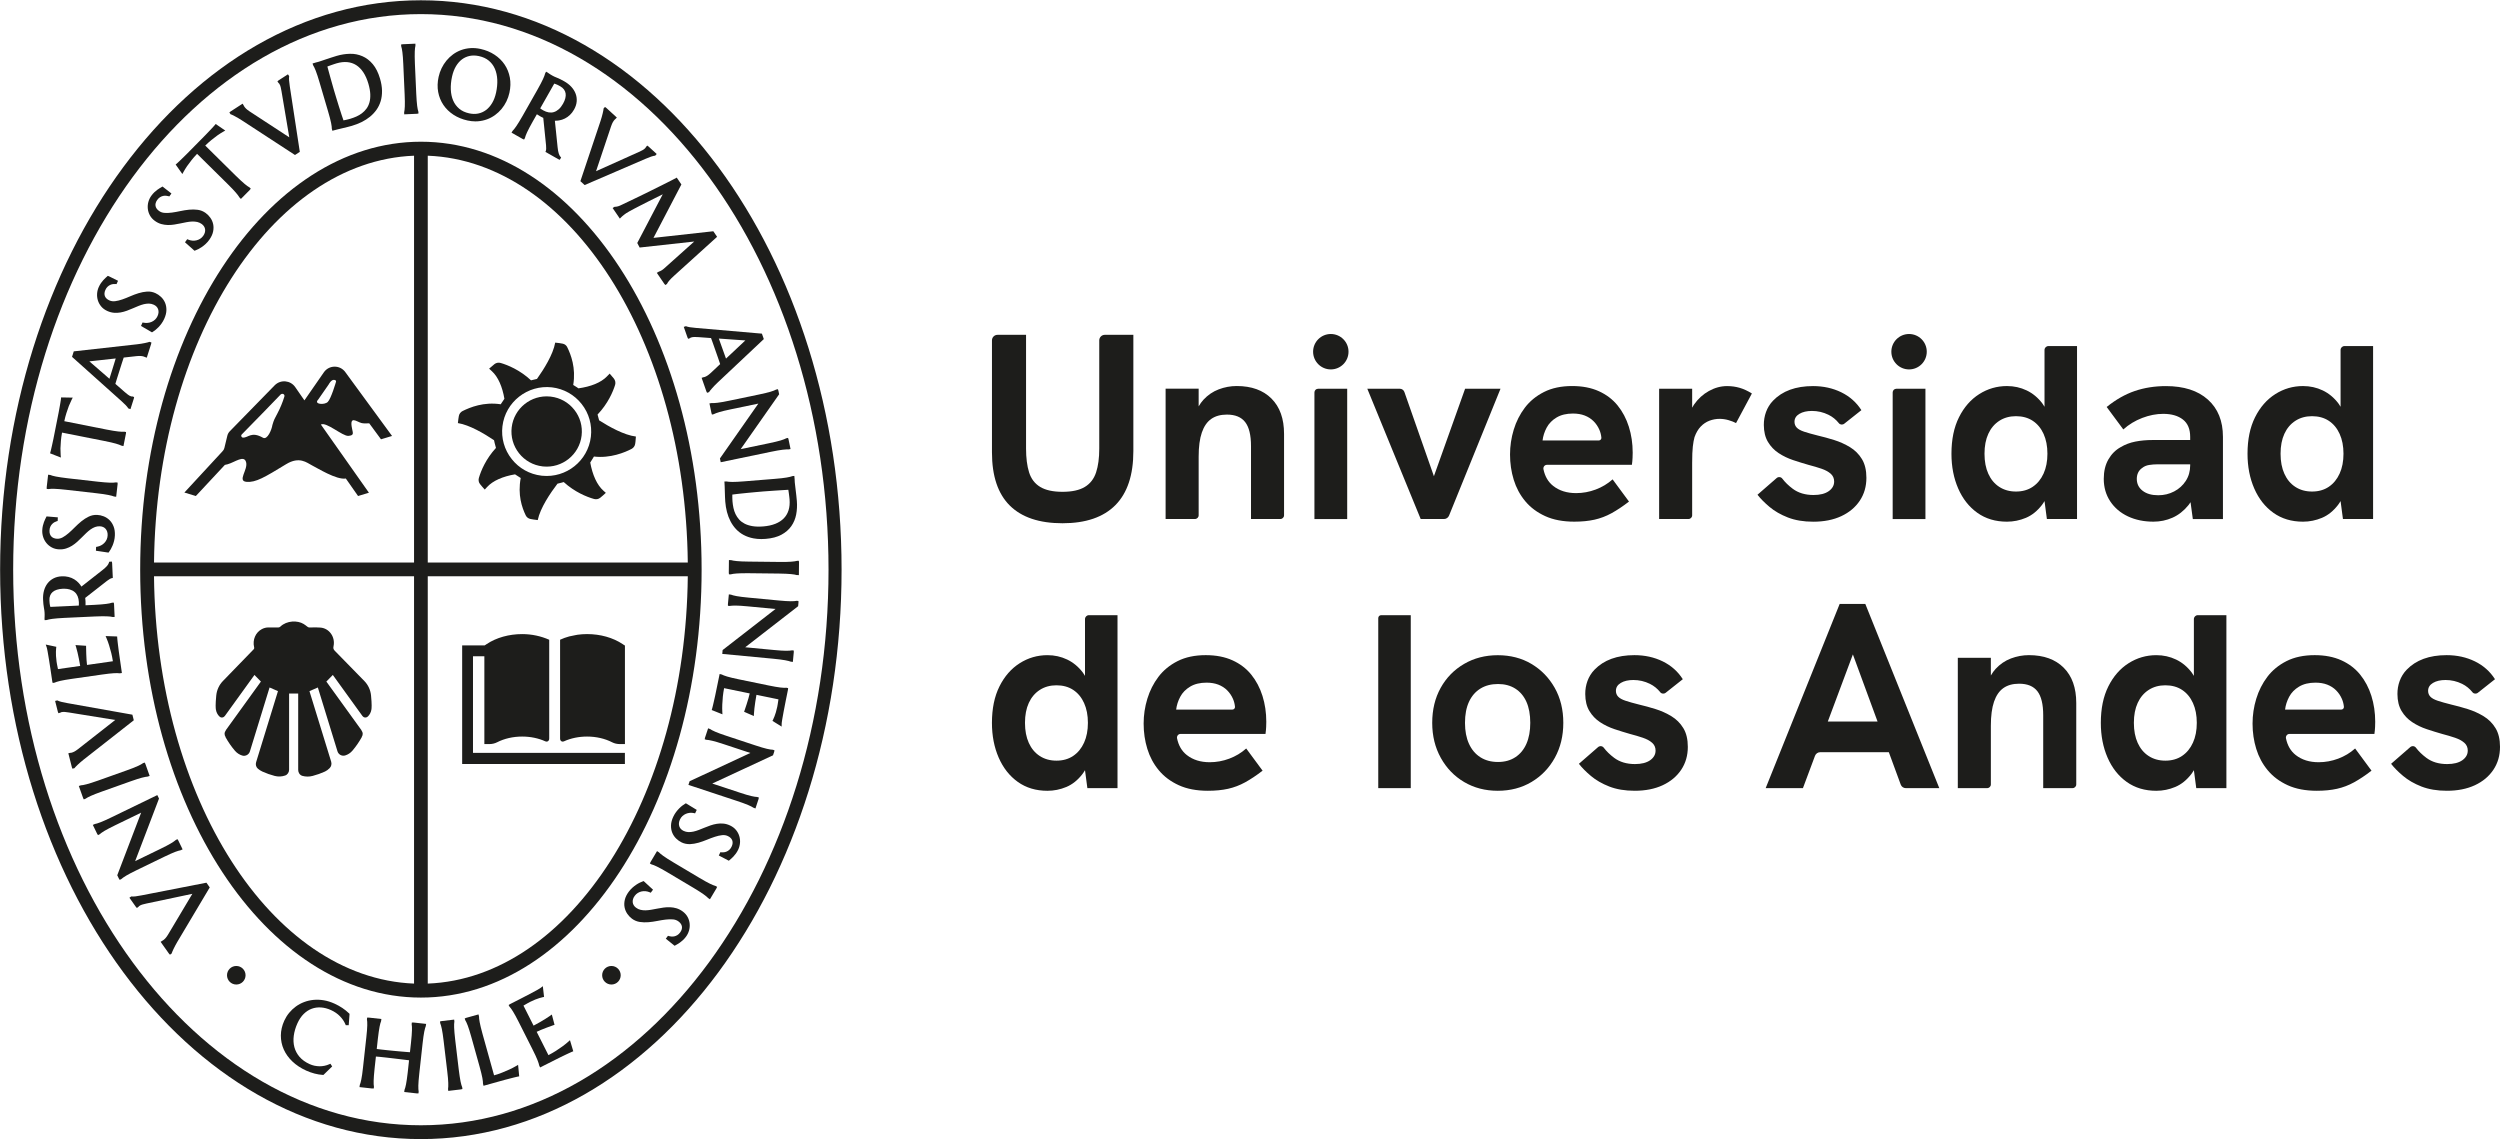 <?xml version="1.0" encoding="UTF-8" standalone="no"?>
<!-- Created with Inkscape (http://www.inkscape.org/) -->

<svg
   version="1.1"
   id="svg1"
   width="544.459"
   height="248.076"
   viewBox="0 0 544.459 248.076"
   sodipodi:docname="Logotipo-Horizontal-Institucional-U.-de-los-Andes-2025-lleno.pdf"
   xmlns:inkscape="http://www.inkscape.org/namespaces/inkscape"
   xmlns:sodipodi="http://sodipodi.sourceforge.net/DTD/sodipodi-0.dtd"
   xmlns="http://www.w3.org/2000/svg"
   xmlns:svg="http://www.w3.org/2000/svg">
  <defs
     id="defs1">
    <clipPath
       clipPathUnits="userSpaceOnUse"
       id="clipPath2">
      <path
         d="M 0,612 H 792 V 0 H 0 Z"
         transform="translate(-441.153,-277.547)"
         id="path2" />
    </clipPath>
    <clipPath
       clipPathUnits="userSpaceOnUse"
       id="clipPath4">
      <path
         d="M 0,612 H 792 V 0 H 0 Z"
         transform="translate(-490.377,-281.174)"
         id="path4" />
    </clipPath>
    <clipPath
       clipPathUnits="userSpaceOnUse"
       id="clipPath6">
      <path
         d="M 0,612 H 792 V 0 H 0 Z"
         transform="translate(-422.259,-270.293)"
         id="path6" />
    </clipPath>
    <clipPath
       clipPathUnits="userSpaceOnUse"
       id="clipPath8">
      <path
         d="M 0,612 H 792 V 0 H 0 Z"
         transform="translate(-548.25,-275.564)"
         id="path8" />
    </clipPath>
    <clipPath
       clipPathUnits="userSpaceOnUse"
       id="clipPath10">
      <path
         d="M 0,612 H 792 V 0 H 0 Z"
         transform="translate(-367.127,-275.564)"
         id="path10" />
    </clipPath>
    <clipPath
       clipPathUnits="userSpaceOnUse"
       id="clipPath12">
      <path
         d="M 0,612 H 792 V 0 H 0 Z"
         transform="translate(-523.229,-292.019)"
         id="path12" />
    </clipPath>
    <clipPath
       clipPathUnits="userSpaceOnUse"
       id="clipPath14">
      <path
         d="M 0,612 H 792 V 0 H 0 Z"
         transform="translate(-565.065,-283.122)"
         id="path14" />
    </clipPath>
    <clipPath
       clipPathUnits="userSpaceOnUse"
       id="clipPath16">
      <path
         d="M 0,612 H 792 V 0 H 0 Z"
         transform="translate(-597.494,-282.042)"
         id="path16" />
    </clipPath>
    <clipPath
       clipPathUnits="userSpaceOnUse"
       id="clipPath18">
      <path
         d="M 0,612 H 792 V 0 H 0 Z"
         transform="translate(-464.834,-282.042)"
         id="path18" />
    </clipPath>
    <clipPath
       clipPathUnits="userSpaceOnUse"
       id="clipPath20">
      <path
         d="M 0,612 H 792 V 0 H 0 Z"
         transform="translate(-383.937,-283.122)"
         id="path20" />
    </clipPath>
    <clipPath
       clipPathUnits="userSpaceOnUse"
       id="clipPath22">
      <path
         d="M 0,612 H 792 V 0 H 0 Z"
         transform="translate(-376.947,-325.346)"
         id="path22" />
    </clipPath>
    <clipPath
       clipPathUnits="userSpaceOnUse"
       id="clipPath24">
      <path
         d="M 0,612 H 792 V 0 H 0 Z"
         transform="translate(-411.875,-314.25)"
         id="path24" />
    </clipPath>
    <clipPath
       clipPathUnits="userSpaceOnUse"
       id="clipPath26">
      <path
         d="M 0,612 H 792 V 0 H 0 Z"
         transform="translate(-426.038,-321.245)"
         id="path26" />
    </clipPath>
    <clipPath
       clipPathUnits="userSpaceOnUse"
       id="clipPath28">
      <path
         d="M 0,612 H 792 V 0 H 0 Z"
         transform="translate(-472.711,-330.614)"
         id="path28" />
    </clipPath>
    <clipPath
       clipPathUnits="userSpaceOnUse"
       id="clipPath30">
      <path
         d="M 0,612 H 792 V 0 H 0 Z"
         transform="translate(-548.854,-320.489)"
         id="path30" />
    </clipPath>
    <clipPath
       clipPathUnits="userSpaceOnUse"
       id="clipPath32">
      <path
         d="M 0,612 H 792 V 0 H 0 Z"
         transform="translate(-412.091,-341.581)"
         id="path32" />
    </clipPath>
    <clipPath
       clipPathUnits="userSpaceOnUse"
       id="clipPath34">
      <path
         d="M 0,612 H 792 V 0 H 0 Z"
         transform="translate(-506.54,-341.581)"
         id="path34" />
    </clipPath>
    <clipPath
       clipPathUnits="userSpaceOnUse"
       id="clipPath36">
      <path
         d="M 0,612 H 792 V 0 H 0 Z"
         transform="translate(-523.852,-319.52)"
         id="path36" />
    </clipPath>
    <clipPath
       clipPathUnits="userSpaceOnUse"
       id="clipPath38">
      <path
         d="M 0,612 H 792 V 0 H 0 Z"
         transform="translate(-572.211,-319.52)"
         id="path38" />
    </clipPath>
    <clipPath
       clipPathUnits="userSpaceOnUse"
       id="clipPath40">
      <path
         d="M 0,612 H 792 V 0 H 0 Z"
         transform="translate(-393.832,-335.976)"
         id="path40" />
    </clipPath>
    <clipPath
       clipPathUnits="userSpaceOnUse"
       id="clipPath42">
      <path
         d="M 0,612 H 792 V 0 H 0 Z"
         transform="translate(-443.784,-327.078)"
         id="path42" />
    </clipPath>
    <clipPath
       clipPathUnits="userSpaceOnUse"
       id="clipPath44">
      <path
         d="M 0,612 H 792 V 0 H 0 Z"
         transform="translate(-494.002,-325.99)"
         id="path44" />
    </clipPath>
    <clipPath
       clipPathUnits="userSpaceOnUse"
       id="clipPath46">
      <path
         d="M 0,612 H 792 V 0 H 0 Z"
         transform="translate(-506.324,-314.25)"
         id="path46" />
    </clipPath>
    <clipPath
       clipPathUnits="userSpaceOnUse"
       id="clipPath48">
      <path
         d="M 0,612 H 792 V 0 H 0 Z"
         transform="translate(-260.567,-215.23)"
         id="path48" />
    </clipPath>
    <clipPath
       clipPathUnits="userSpaceOnUse"
       id="clipPath50">
      <path
         d="M 0,612 H 792 V 0 H 0 Z"
         transform="translate(-230.422,-241.249)"
         id="path50" />
    </clipPath>
    <clipPath
       clipPathUnits="userSpaceOnUse"
       id="clipPath52">
      <path
         d="M 0,612 H 792 V 0 H 0 Z"
         transform="translate(-291.697,-241.249)"
         id="path52" />
    </clipPath>
    <clipPath
       clipPathUnits="userSpaceOnUse"
       id="clipPath54">
      <path
         d="M 0,612 H 792 V 0 H 0 Z"
         transform="translate(-261.697,-238.37)"
         id="path54" />
    </clipPath>
    <clipPath
       clipPathUnits="userSpaceOnUse"
       id="clipPath56">
      <path
         d="M 0,612 H 792 V 0 H 0 Z"
         transform="translate(-214.936,-252.78)"
         id="path56" />
    </clipPath>
    <clipPath
       clipPathUnits="userSpaceOnUse"
       id="clipPath58">
      <path
         d="M 0,612 H 792 V 0 H 0 Z"
         transform="translate(-214.176,-256.913)"
         id="path58" />
    </clipPath>
    <clipPath
       clipPathUnits="userSpaceOnUse"
       id="clipPath60">
      <path
         d="M 0,612 H 792 V 0 H 0 Z"
         transform="translate(-208.47,-269.738)"
         id="path60" />
    </clipPath>
    <clipPath
       clipPathUnits="userSpaceOnUse"
       id="clipPath62">
      <path
         d="M 0,612 H 792 V 0 H 0 Z"
         transform="translate(-205.518,-274.979)"
         id="path62" />
    </clipPath>
    <clipPath
       clipPathUnits="userSpaceOnUse"
       id="clipPath64">
      <path
         d="M 0,612 H 792 V 0 H 0 Z"
         transform="translate(-201.662,-287.813)"
         id="path64" />
    </clipPath>
    <clipPath
       clipPathUnits="userSpaceOnUse"
       id="clipPath66">
      <path
         d="M 0,612 H 792 V 0 H 0 Z"
         transform="translate(-199.9,-300.95)"
         id="path66" />
    </clipPath>
    <clipPath
       clipPathUnits="userSpaceOnUse"
       id="clipPath68">
      <path
         d="M 0,612 H 792 V 0 H 0 Z"
         transform="translate(-199.412,-310.328)"
         id="path68" />
    </clipPath>
    <clipPath
       clipPathUnits="userSpaceOnUse"
       id="clipPath70">
      <path
         d="M 0,612 H 792 V 0 H 0 Z"
         transform="translate(-199.746,-319.142)"
         id="path70" />
    </clipPath>
    <clipPath
       clipPathUnits="userSpaceOnUse"
       id="clipPath72">
      <path
         d="M 0,612 H 792 V 0 H 0 Z"
         transform="translate(-201.737,-324.702)"
         id="path72" />
    </clipPath>
    <clipPath
       clipPathUnits="userSpaceOnUse"
       id="clipPath74">
      <path
         d="M 0,612 H 792 V 0 H 0 Z"
         transform="translate(-206.424,-340.005)"
         id="path74" />
    </clipPath>
    <clipPath
       clipPathUnits="userSpaceOnUse"
       id="clipPath76">
      <path
         d="M 0,612 H 792 V 0 H 0 Z"
         transform="translate(-208.366,-348.962)"
         id="path76" />
    </clipPath>
    <clipPath
       clipPathUnits="userSpaceOnUse"
       id="clipPath78">
      <path
         d="M 0,612 H 792 V 0 H 0 Z"
         transform="translate(-216.31,-363.851)"
         id="path78" />
    </clipPath>
    <clipPath
       clipPathUnits="userSpaceOnUse"
       id="clipPath80">
      <path
         d="M 0,612 H 792 V 0 H 0 Z"
         transform="translate(-221.809,-370.962)"
         id="path80" />
    </clipPath>
    <clipPath
       clipPathUnits="userSpaceOnUse"
       id="clipPath82">
      <path
         d="M 0,612 H 792 V 0 H 0 Z"
         transform="translate(-229.574,-380.339)"
         id="path82" />
    </clipPath>
    <clipPath
       clipPathUnits="userSpaceOnUse"
       id="clipPath84">
      <path
         d="M 0,612 H 792 V 0 H 0 Z"
         transform="translate(-245.299,-388.16)"
         id="path84" />
    </clipPath>
    <clipPath
       clipPathUnits="userSpaceOnUse"
       id="clipPath86">
      <path
         d="M 0,612 H 792 V 0 H 0 Z"
         transform="translate(-257.367,-391.436)"
         id="path86" />
    </clipPath>
    <clipPath
       clipPathUnits="userSpaceOnUse"
       id="clipPath88">
      <path
         d="M 0,612 H 792 V 0 H 0 Z"
         transform="translate(-265.462,-384.395)"
         id="path88" />
    </clipPath>
    <clipPath
       clipPathUnits="userSpaceOnUse"
       id="clipPath90">
      <path
         d="M 0,612 H 792 V 0 H 0 Z"
         transform="translate(-280.064,-381.327)"
         id="path90" />
    </clipPath>
    <clipPath
       clipPathUnits="userSpaceOnUse"
       id="clipPath92">
      <path
         d="M 0,612 H 792 V 0 H 0 Z"
         transform="translate(-297.249,-373.079)"
         id="path92" />
    </clipPath>
    <clipPath
       clipPathUnits="userSpaceOnUse"
       id="clipPath94">
      <path
         d="M 0,612 H 792 V 0 H 0 Z"
         transform="translate(-296.904,-367.271)"
         id="path94" />
    </clipPath>
    <clipPath
       clipPathUnits="userSpaceOnUse"
       id="clipPath96">
      <path
         d="M 0,612 H 792 V 0 H 0 Z"
         transform="translate(-313.571,-343.423)"
         id="path96" />
    </clipPath>
    <clipPath
       clipPathUnits="userSpaceOnUse"
       id="clipPath98">
      <path
         d="M 0,612 H 792 V 0 H 0 Z"
         transform="translate(-310.922,-333.576)"
         id="path98" />
    </clipPath>
    <clipPath
       clipPathUnits="userSpaceOnUse"
       id="clipPath100">
      <path
         d="M 0,612 H 792 V 0 H 0 Z"
         transform="translate(-318.472,-318.895)"
         id="path100" />
    </clipPath>
    <clipPath
       clipPathUnits="userSpaceOnUse"
       id="clipPath102">
      <path
         d="M 0,612 H 792 V 0 H 0 Z"
         transform="translate(-322.307,-307.424)"
         id="path102" />
    </clipPath>
    <clipPath
       clipPathUnits="userSpaceOnUse"
       id="clipPath104">
      <path
         d="M 0,612 H 792 V 0 H 0 Z"
         transform="translate(-321.955,-300.893)"
         id="path104" />
    </clipPath>
    <clipPath
       clipPathUnits="userSpaceOnUse"
       id="clipPath106">
      <path
         d="M 0,612 H 792 V 0 H 0 Z"
         transform="translate(-320.235,-286.692)"
         id="path106" />
    </clipPath>
    <clipPath
       clipPathUnits="userSpaceOnUse"
       id="clipPath108">
      <path
         d="M 0,612 H 792 V 0 H 0 Z"
         transform="translate(-318.017,-276.57)"
         id="path108" />
    </clipPath>
    <clipPath
       clipPathUnits="userSpaceOnUse"
       id="clipPath110">
      <path
         d="M 0,612 H 792 V 0 H 0 Z"
         transform="translate(-312.059,-263.443)"
         id="path110" />
    </clipPath>
    <clipPath
       clipPathUnits="userSpaceOnUse"
       id="clipPath112">
      <path
         d="M 0,612 H 792 V 0 H 0 Z"
         transform="translate(-308.674,-254.327)"
         id="path112" />
    </clipPath>
    <clipPath
       clipPathUnits="userSpaceOnUse"
       id="clipPath114">
      <path
         d="M 0,612 H 792 V 0 H 0 Z"
         transform="translate(-303.349,-250.146)"
         id="path114" />
    </clipPath>
    <clipPath
       clipPathUnits="userSpaceOnUse"
       id="clipPath116">
      <path
         d="M 0,612 H 792 V 0 H 0 Z"
         transform="translate(-246.464,-235.097)"
         id="path116" />
    </clipPath>
    <clipPath
       clipPathUnits="userSpaceOnUse"
       id="clipPath118">
      <path
         d="M 0,612 H 792 V 0 H 0 Z"
         transform="translate(-259.095,-232.014)"
         id="path118" />
    </clipPath>
    <clipPath
       clipPathUnits="userSpaceOnUse"
       id="clipPath120">
      <path
         d="M 0,612 H 792 V 0 H 0 Z"
         transform="translate(-267.311,-221.471)"
         id="path120" />
    </clipPath>
    <clipPath
       clipPathUnits="userSpaceOnUse"
       id="clipPath122">
      <path
         d="M 0,612 H 792 V 0 H 0 Z"
         transform="translate(-276.108,-224.898)"
         id="path122" />
    </clipPath>
    <clipPath
       clipPathUnits="userSpaceOnUse"
       id="clipPath124">
      <path
         d="M 0,612 H 792 V 0 H 0 Z"
         transform="translate(-284.627,-228.858)"
         id="path124" />
    </clipPath>
    <clipPath
       clipPathUnits="userSpaceOnUse"
       id="clipPath126">
      <path
         d="M 0,612 H 792 V 0 H 0 Z"
         transform="translate(-269.085,-291.841)"
         id="path126" />
    </clipPath>
    <clipPath
       clipPathUnits="userSpaceOnUse"
       id="clipPath128">
      <path
         d="M 0,612 H 792 V 0 H 0 Z"
         transform="translate(-293.848,-293.611)"
         id="path128" />
    </clipPath>
    <clipPath
       clipPathUnits="userSpaceOnUse"
       id="clipPath130">
      <path
         d="M 0,612 H 792 V 0 H 0 Z"
         transform="translate(-252.433,-285.423)"
         id="path130" />
    </clipPath>
    <clipPath
       clipPathUnits="userSpaceOnUse"
       id="clipPath132">
      <path
         d="M 0,612 H 792 V 0 H 0 Z"
         transform="translate(-246.711,-336.668)"
         id="path132" />
    </clipPath>
    <clipPath
       clipPathUnits="userSpaceOnUse"
       id="clipPath134">
      <path
         d="M 0,612 H 792 V 0 H 0 Z"
         transform="translate(-281.791,-334.247)"
         id="path134" />
    </clipPath>
    <clipPath
       clipPathUnits="userSpaceOnUse"
       id="clipPath136">
      <path
         d="M 0,612 H 792 V 0 H 0 Z"
         transform="translate(-288.341,-327.693)"
         id="path136" />
    </clipPath>
  </defs>
  <sodipodi:namedview
     id="namedview1"
     pagecolor="#ffffff"
     bordercolor="#000000"
     borderopacity="0.25"
     inkscape:showpageshadow="2"
     inkscape:pageopacity="0.0"
     inkscape:pagecheckerboard="0"
     inkscape:deskcolor="#d1d1d1">
    <inkscape:page
       x="0"
       y="0"
       width="544.459"
       height="248.076"
       id="page2"
       margin="0"
       bleed="0" />
  </sodipodi:namedview>
  <g
     id="layer-MC0"
     inkscape:groupmode="layer"
     inkscape:label="Capa 1"
     transform="translate(-255.77,-283.962)">
    <path
       id="path1"
       d="m 0,0 c -0.418,-0.95 -1.022,-1.684 -1.814,-2.201 -0.792,-0.519 -1.735,-0.778 -2.828,-0.778 -1.123,0 -2.087,0.259 -2.894,0.778 -0.806,0.517 -1.424,1.251 -1.855,2.201 -0.432,0.95 -0.648,2.087 -0.648,3.411 0,1.353 0.216,2.497 0.648,3.433 0.431,0.935 1.049,1.654 1.855,2.158 0.807,0.504 1.771,0.756 2.894,0.756 1.093,0 2.036,-0.252 2.828,-0.756 C -1.022,8.498 -0.418,7.779 0,6.844 0.416,5.908 0.626,4.764 0.626,3.411 0.626,2.087 0.416,0.95 0,0 m 0.82,13.04 c -1.598,0.95 -3.432,1.425 -5.506,1.425 -2.043,0 -3.879,-0.475 -5.504,-1.425 -1.627,-0.95 -2.901,-2.253 -3.822,-3.908 -0.921,-1.655 -1.382,-3.562 -1.382,-5.721 0,-2.13 0.467,-4.037 1.404,-5.72 0.935,-1.685 2.208,-3.002 3.82,-3.951 1.613,-0.95 3.441,-1.425 5.484,-1.425 2.074,0 3.916,0.481 5.528,1.446 1.612,0.964 2.878,2.281 3.799,3.951 0.921,1.669 1.382,3.569 1.382,5.699 0,2.159 -0.469,4.066 -1.404,5.721 C 3.684,10.787 2.417,12.09 0.82,13.04"
       style="fill:#1d1d1b;fill-opacity:1;fill-rule:nonzero;stroke:none"
       transform="matrix(1.333,0,0,-1.333,588.203,445.937)"
       clip-path="url(#clipPath2)" />
    <path
       id="path3"
       d="M 0,0 4.097,10.967 8.128,0 Z m 1.938,19.214 -12.09,-30.095 h 6.088 l 1.972,5.28 c 0.133,0.356 0.473,0.592 0.853,0.592 H 9.97 l 1.946,-5.296 c 0.127,-0.346 0.457,-0.576 0.826,-0.576 h 5.474 L 6.127,19.214 Z"
       style="fill:#1d1d1b;fill-opacity:1;fill-rule:nonzero;stroke:none"
       transform="matrix(1.333,0,0,-1.333,653.836,441.101)"
       clip-path="url(#clipPath4)" />
    <path
       id="path5"
       d="m 0,0 h -5.312 v 27.786 c 0,0.262 0.213,0.474 0.475,0.474 H 0 Z"
       style="fill:#1d1d1b;fill-opacity:1;fill-rule:nonzero;stroke:none"
       transform="matrix(1.333,0,0,-1.333,563.012,455.609)"
       clip-path="url(#clipPath6)" />
    <path
       id="path7"
       d="m 0,0 c -0.764,-0.518 -1.677,-0.778 -2.743,-0.778 -1.037,0 -1.943,0.252 -2.721,0.756 -0.777,0.503 -1.375,1.216 -1.792,2.138 -0.418,0.922 -0.626,2.015 -0.626,3.283 0,1.266 0.208,2.353 0.626,3.261 0.417,0.907 1.015,1.612 1.792,2.116 0.778,0.503 1.684,0.756 2.721,0.756 1.066,0 1.979,-0.253 2.743,-0.756 C 0.762,10.272 1.353,9.559 1.77,8.638 2.188,7.717 2.397,6.636 2.397,5.399 2.397,4.161 2.188,3.081 1.77,2.16 1.353,1.237 0.762,0.518 0,0 m 1.922,13.073 c -0.111,0.182 -0.219,0.366 -0.345,0.532 -0.72,0.95 -1.577,1.663 -2.571,2.138 -0.993,0.475 -2.066,0.713 -3.217,0.713 -1.641,0 -3.153,-0.44 -4.535,-1.317 -1.382,-0.879 -2.483,-2.138 -3.304,-3.78 -0.821,-1.641 -1.231,-3.628 -1.231,-5.96 0,-2.103 0.367,-3.995 1.101,-5.68 0.734,-1.684 1.778,-3.009 3.131,-3.974 1.353,-0.964 2.966,-1.447 4.838,-1.447 1.065,0 2.094,0.21 3.088,0.626 0.993,0.418 1.871,1.124 2.635,2.117 0.146,0.191 0.278,0.406 0.41,0.622 L 2.31,-5.269 H 7.234 V 22.99 H 2.562 c -0.354,0 -0.64,-0.287 -0.64,-0.64 z"
       style="fill:#1d1d1b;fill-opacity:1;fill-rule:nonzero;stroke:none"
       transform="matrix(1.333,0,0,-1.333,731,448.582)"
       clip-path="url(#clipPath8)" />
    <path
       id="path9"
       d="m 0,0 c -0.764,-0.518 -1.677,-0.778 -2.743,-0.778 -1.037,0 -1.943,0.252 -2.721,0.756 -0.777,0.503 -1.375,1.216 -1.792,2.138 -0.418,0.922 -0.626,2.015 -0.626,3.283 0,1.266 0.208,2.353 0.626,3.261 0.417,0.907 1.015,1.612 1.792,2.116 0.778,0.503 1.684,0.756 2.721,0.756 1.066,0 1.979,-0.253 2.743,-0.756 C 0.762,10.272 1.353,9.559 1.77,8.638 2.188,7.717 2.397,6.636 2.397,5.399 2.397,4.161 2.188,3.081 1.77,2.16 1.353,1.237 0.762,0.518 0,0 m 1.922,13.073 c -0.111,0.182 -0.219,0.366 -0.345,0.532 -0.72,0.95 -1.577,1.663 -2.571,2.138 -0.993,0.475 -2.066,0.713 -3.217,0.713 -1.641,0 -3.153,-0.44 -4.535,-1.317 -1.382,-0.879 -2.483,-2.138 -3.304,-3.78 -0.821,-1.641 -1.231,-3.628 -1.231,-5.96 0,-2.103 0.367,-3.995 1.101,-5.68 0.734,-1.684 1.778,-3.009 3.131,-3.974 1.353,-0.964 2.966,-1.447 4.838,-1.447 1.065,0 2.094,0.21 3.088,0.626 0.993,0.418 1.871,1.124 2.635,2.117 0.146,0.191 0.278,0.406 0.41,0.622 L 2.31,-5.269 H 7.234 V 22.99 H 2.562 c -0.353,0 -0.64,-0.287 -0.64,-0.64 z"
       style="fill:#1d1d1b;fill-opacity:1;fill-rule:nonzero;stroke:none"
       transform="matrix(1.333,0,0,-1.333,489.503,448.582)"
       clip-path="url(#clipPath10)" />
    <path
       id="path11"
       d="m 0,0 c -1.008,0 -1.987,-0.181 -2.937,-0.541 -0.95,-0.36 -1.786,-0.928 -2.505,-1.705 -0.29,-0.313 -0.544,-0.679 -0.778,-1.076 v 2.889 h -5.399 v -21.292 h 4.796 c 0.333,0 0.603,0.27 0.603,0.603 v 9.59 c 0,1.611 0.173,2.922 0.518,3.93 0.346,1.007 0.857,1.749 1.534,2.225 0.676,0.475 1.533,0.711 2.57,0.711 1.353,0 2.346,-0.41 2.98,-1.23 0.633,-0.82 0.95,-2.123 0.95,-3.909 v -11.92 h 4.796 c 0.333,0 0.603,0.27 0.603,0.603 v 13.304 c 0,2.476 -0.684,4.398 -2.052,5.766 C 4.312,-0.685 2.418,0 0,0"
       style="fill:#1d1d1b;fill-opacity:1;fill-rule:nonzero;stroke:none"
       transform="matrix(1.333,0,0,-1.333,697.638,426.642)"
       clip-path="url(#clipPath12)" />
    <path
       id="path13"
       d="m 0,0 c 0.086,0.719 0.308,1.418 0.669,2.095 0.36,0.676 0.899,1.231 1.619,1.662 0.72,0.433 1.613,0.648 2.678,0.648 0.721,0 1.361,-0.108 1.922,-0.323 C 7.451,3.865 7.932,3.556 8.335,3.153 8.739,2.749 9.055,2.281 9.286,1.749 9.463,1.338 9.572,0.906 9.613,0.452 9.635,0.209 9.427,0.004 9.182,0.004 Z M 12.266,5.722 C 11.46,6.716 10.437,7.494 9.199,8.055 7.961,8.616 6.506,8.898 4.838,8.898 3.051,8.898 1.518,8.573 0.237,7.925 -1.045,7.277 -2.088,6.42 -2.894,5.356 -3.701,4.29 -4.305,3.094 -4.708,1.77 -5.111,0.446 -5.312,-0.907 -5.312,-2.29 c 0,-1.439 0.201,-2.815 0.604,-4.124 0.403,-1.311 1.029,-2.477 1.879,-3.499 0.849,-1.022 1.936,-1.835 3.261,-2.44 1.323,-0.605 2.908,-0.907 4.751,-0.907 1.237,0 2.339,0.108 3.304,0.324 0.964,0.216 1.892,0.568 2.786,1.058 0.892,0.49 1.842,1.124 2.85,1.901 L 11.446,-6.35 C 10.639,-7.07 9.717,-7.624 8.681,-8.012 7.644,-8.401 6.579,-8.596 5.485,-8.596 c -1.498,0 -2.742,0.39 -3.736,1.167 -0.83,0.65 -1.364,1.562 -1.601,2.736 -0.074,0.368 0.193,0.719 0.569,0.719 l 13.881,0.001 c 0.057,0.402 0.093,0.784 0.108,1.144 0.014,0.36 0.022,0.64 0.022,0.842 0,1.497 -0.21,2.908 -0.626,4.232 -0.418,1.325 -1.03,2.484 -1.836,3.477"
       style="fill:#1d1d1b;fill-opacity:1;fill-rule:nonzero;stroke:none"
       transform="matrix(1.333,0,0,-1.333,753.42,438.504)"
       clip-path="url(#clipPath14)" />
    <path
       id="path15"
       d="m 0,0 c -0.806,0.49 -1.67,0.878 -2.591,1.167 -0.922,0.287 -1.814,0.532 -2.678,0.734 -0.922,0.23 -1.662,0.438 -2.225,0.626 -0.561,0.187 -0.964,0.41 -1.209,0.67 -0.244,0.258 -0.367,0.575 -0.367,0.949 0,0.548 0.267,0.979 0.8,1.296 0.532,0.317 1.215,0.476 2.05,0.476 0.951,0 1.851,-0.21 2.7,-0.626 0.668,-0.33 1.235,-0.788 1.699,-1.376 0.213,-0.27 0.614,-0.297 0.883,-0.084 l 2.796,2.215 c -0.807,1.267 -1.901,2.238 -3.283,2.915 -1.383,0.676 -2.923,1.016 -4.622,1.016 -2.826,0 -5.004,-0.798 -6.533,-2.39 -1.021,-1.062 -1.509,-2.493 -1.5,-3.966 0.006,-1.1 0.229,-2.02 0.669,-2.758 0.447,-0.749 1.03,-1.36 1.75,-1.835 0.719,-0.476 1.511,-0.858 2.375,-1.146 0.864,-0.287 1.699,-0.547 2.505,-0.776 0.778,-0.202 1.483,-0.411 2.116,-0.626 0.633,-0.217 1.138,-0.49 1.512,-0.821 0.375,-0.332 0.562,-0.756 0.562,-1.274 0,-0.634 -0.296,-1.159 -0.886,-1.577 -0.591,-0.417 -1.418,-0.626 -2.483,-0.626 -1.354,0 -2.483,0.338 -3.391,1.014 -0.694,0.518 -1.266,1.074 -1.715,1.668 -0.221,0.292 -0.647,0.325 -0.923,0.084 l -3.127,-2.723 c 0.489,-0.634 1.144,-1.296 1.965,-1.987 0.821,-0.691 1.82,-1.267 3.001,-1.728 1.181,-0.459 2.563,-0.691 4.147,-0.691 1.756,0 3.282,0.303 4.578,0.907 1.295,0.605 2.303,1.448 3.023,2.527 0.72,1.08 1.08,2.325 1.08,3.736 0,1.238 -0.245,2.261 -0.735,3.067 C 1.454,-1.138 0.806,-0.49 0,0"
       style="fill:#1d1d1b;fill-opacity:1;fill-rule:nonzero;stroke:none"
       transform="matrix(1.333,0,0,-1.333,796.659,439.944)"
       clip-path="url(#clipPath16)" />
    <path
       id="path17"
       d="m 0,0 c -0.806,0.49 -1.67,0.878 -2.591,1.167 -0.922,0.287 -1.814,0.532 -2.678,0.734 -0.922,0.23 -1.662,0.438 -2.225,0.626 -0.561,0.187 -0.964,0.41 -1.209,0.67 -0.244,0.258 -0.367,0.575 -0.367,0.949 0,0.548 0.267,0.979 0.8,1.296 0.532,0.317 1.215,0.476 2.05,0.476 0.951,0 1.851,-0.21 2.7,-0.626 0.668,-0.33 1.235,-0.788 1.699,-1.376 0.213,-0.27 0.614,-0.297 0.883,-0.084 l 2.796,2.215 c -0.807,1.267 -1.901,2.238 -3.283,2.915 -1.383,0.676 -2.923,1.016 -4.622,1.016 -2.826,0 -5.004,-0.798 -6.533,-2.39 -1.021,-1.062 -1.509,-2.493 -1.5,-3.966 0.006,-1.1 0.229,-2.02 0.669,-2.758 0.447,-0.749 1.03,-1.36 1.75,-1.835 0.719,-0.476 1.511,-0.858 2.375,-1.146 0.864,-0.287 1.699,-0.547 2.505,-0.776 0.778,-0.202 1.483,-0.411 2.116,-0.626 0.633,-0.217 1.138,-0.49 1.512,-0.821 0.375,-0.332 0.562,-0.756 0.562,-1.274 0,-0.634 -0.296,-1.159 -0.886,-1.577 -0.591,-0.417 -1.418,-0.626 -2.483,-0.626 -1.354,0 -2.483,0.338 -3.391,1.014 -0.694,0.518 -1.266,1.074 -1.715,1.668 -0.221,0.292 -0.646,0.325 -0.923,0.084 l -3.127,-2.723 c 0.489,-0.634 1.144,-1.296 1.965,-1.987 0.821,-0.691 1.82,-1.267 3.001,-1.728 1.181,-0.459 2.563,-0.691 4.147,-0.691 1.756,0 3.282,0.303 4.578,0.907 1.295,0.605 2.303,1.448 3.023,2.527 0.72,1.08 1.08,2.325 1.08,3.736 0,1.238 -0.245,2.261 -0.735,3.067 C 1.454,-1.138 0.806,-0.49 0,0"
       style="fill:#1d1d1b;fill-opacity:1;fill-rule:nonzero;stroke:none"
       transform="matrix(1.333,0,0,-1.333,619.778,439.944)"
       clip-path="url(#clipPath18)" />
    <path
       id="path19"
       d="m 0,0 c 0.087,0.719 0.308,1.418 0.669,2.095 0.36,0.676 0.899,1.231 1.619,1.662 0.72,0.433 1.613,0.648 2.678,0.648 0.721,0 1.361,-0.108 1.922,-0.323 C 7.451,3.865 7.932,3.556 8.335,3.153 8.739,2.749 9.055,2.281 9.286,1.749 9.463,1.338 9.572,0.906 9.613,0.452 9.635,0.209 9.427,0.004 9.182,0.004 Z M 12.266,5.722 C 11.46,6.716 10.437,7.494 9.199,8.055 7.961,8.616 6.506,8.898 4.838,8.898 3.051,8.898 1.518,8.573 0.237,7.925 -1.045,7.277 -2.088,6.42 -2.894,5.356 -3.701,4.29 -4.305,3.094 -4.708,1.77 -5.111,0.446 -5.312,-0.907 -5.312,-2.29 c 0,-1.439 0.201,-2.815 0.604,-4.124 0.403,-1.311 1.029,-2.477 1.879,-3.499 0.849,-1.022 1.936,-1.835 3.261,-2.44 1.323,-0.605 2.908,-0.907 4.751,-0.907 1.237,0 2.339,0.108 3.304,0.324 0.964,0.216 1.892,0.568 2.786,1.058 0.892,0.49 1.842,1.124 2.85,1.901 L 11.446,-6.35 C 10.639,-7.07 9.717,-7.624 8.681,-8.012 7.644,-8.401 6.579,-8.596 5.485,-8.596 c -1.497,0 -2.742,0.39 -3.736,1.167 -0.83,0.65 -1.364,1.562 -1.601,2.736 -0.074,0.368 0.193,0.719 0.569,0.719 l 13.881,0.001 c 0.057,0.402 0.093,0.784 0.108,1.144 0.014,0.36 0.022,0.64 0.022,0.842 0,1.497 -0.21,2.908 -0.626,4.232 -0.418,1.325 -1.03,2.484 -1.836,3.477"
       style="fill:#1d1d1b;fill-opacity:1;fill-rule:nonzero;stroke:none"
       transform="matrix(1.333,0,0,-1.333,511.916,438.504)"
       clip-path="url(#clipPath20)" />
    <path
       id="path21"
       d="m 0,0 v 18.998 h -4.665 c -0.5,0 -0.906,-0.405 -0.906,-0.906 V 0.388 c 0,-1.526 -0.172,-2.813 -0.517,-3.864 -0.346,-1.051 -0.958,-1.843 -1.836,-2.374 -0.879,-0.534 -2.093,-0.8 -3.648,-0.8 -1.555,0 -2.771,0.266 -3.648,0.8 -0.879,0.531 -1.483,1.323 -1.814,2.374 -0.331,1.051 -0.497,2.353 -0.497,3.908 v 18.566 h -4.664 c -0.5,0 -0.905,-0.405 -0.905,-0.906 V -0.216 c 0,-3.858 0.97,-6.75 2.913,-8.679 1.945,-1.928 4.815,-2.893 8.615,-2.893 3.799,0 6.677,0.986 8.635,2.958 C -0.98,-6.858 0,-3.915 0,0"
       style="fill:#1d1d1b;fill-opacity:1;fill-rule:nonzero;stroke:none"
       transform="matrix(1.333,0,0,-1.333,502.596,382.205)"
       clip-path="url(#clipPath22)" />
    <path
       id="path23"
       d="m 0,0 v 21.286 h -4.756 c -0.33,0 -0.597,-0.267 -0.597,-0.597 V 0 Z"
       style="fill:#1d1d1b;fill-opacity:1;fill-rule:nonzero;stroke:none"
       transform="matrix(1.333,0,0,-1.333,549.167,397.001)"
       clip-path="url(#clipPath24)" />
    <path
       id="path25"
       d="m 0,0 -4.824,13.765 c -0.111,0.315 -0.408,0.526 -0.742,0.526 h -5.315 l 8.722,-21.286 h 3.801 c 0.365,0 0.693,0.221 0.831,0.559 l 8.408,20.727 H 5.096 Z"
       style="fill:#1d1d1b;fill-opacity:1;fill-rule:nonzero;stroke:none"
       transform="matrix(1.333,0,0,-1.333,568.051,387.674)"
       clip-path="url(#clipPath26)" />
    <path
       id="path27"
       d="M 0,0 C 0.489,0 0.978,-0.072 1.469,-0.216 1.958,-0.36 2.361,-0.518 2.678,-0.69 l 2.59,4.835 C 4.577,4.577 3.908,4.886 3.26,5.074 2.612,5.26 1.929,5.354 1.21,5.354 0.202,5.354 -0.784,5.088 -1.749,4.555 -2.713,4.022 -3.525,3.282 -4.187,2.332 -4.3,2.17 -4.394,1.997 -4.49,1.827 v 3.095 h -5.397 v -21.286 h 4.795 c 0.332,0 0.602,0.27 0.602,0.602 v 8.552 c 0,1.179 0.036,2.079 0.109,2.698 0.071,0.619 0.164,1.129 0.279,1.533 0.26,0.719 0.598,1.295 1.016,1.727 0.416,0.432 0.892,0.748 1.424,0.95 C -1.129,-0.101 -0.576,0 0,0"
       style="fill:#1d1d1b;fill-opacity:1;fill-rule:nonzero;stroke:none"
       transform="matrix(1.333,0,0,-1.333,630.281,375.182)"
       clip-path="url(#clipPath28)" />
    <path
       id="path29"
       d="m 0,0 c -0.474,-0.735 -1.107,-1.311 -1.899,-1.728 -0.792,-0.417 -1.662,-0.626 -2.613,-0.626 -1.065,0 -1.915,0.245 -2.547,0.734 -0.633,0.489 -0.95,1.137 -0.95,1.944 0,0.373 0.071,0.712 0.216,1.014 0.144,0.302 0.36,0.554 0.647,0.756 0.317,0.259 0.698,0.424 1.145,0.497 0.446,0.071 0.899,0.107 1.36,0.107 H 0.713 V 2.525 C 0.713,1.576 0.475,0.734 0,0 M 1.145,-6.24 H 6.066 V 7.188 c 0,2.592 -0.82,4.621 -2.46,6.088 -1.641,1.469 -3.929,2.203 -6.866,2.203 -1.812,0 -3.504,-0.267 -5.072,-0.799 -1.57,-0.533 -3.103,-1.404 -4.599,-2.612 l 2.72,-3.671 c 0.893,0.807 1.922,1.432 3.087,1.879 1.166,0.446 2.311,0.669 3.432,0.669 1.353,0 2.426,-0.31 3.218,-0.928 C 0.317,9.398 0.713,8.455 0.713,7.188 V 6.67 h -6.132 c -1.008,0 -1.95,-0.086 -2.828,-0.258 -0.877,-0.173 -1.677,-0.475 -2.396,-0.907 -0.834,-0.461 -1.504,-1.13 -2.007,-2.008 -0.505,-0.879 -0.756,-1.936 -0.756,-3.173 0,-1.382 0.352,-2.606 1.057,-3.671 0.706,-1.065 1.67,-1.885 2.894,-2.461 1.222,-0.575 2.612,-0.863 4.167,-0.863 1.093,0 2.129,0.216 3.107,0.647 0.979,0.432 1.85,1.115 2.613,2.051 0.121,0.149 0.23,0.318 0.341,0.481 z"
       style="fill:#1d1d1b;fill-opacity:1;fill-rule:nonzero;stroke:none"
       transform="matrix(1.333,0,0,-1.333,731.805,388.681)"
       clip-path="url(#clipPath30)" />
    <path
       id="path31"
       d="m 0,0 c 0,-1.598 -1.295,-2.893 -2.893,-2.893 -1.597,0 -2.892,1.295 -2.892,2.893 0,1.598 1.295,2.893 2.892,2.893 C -1.295,2.893 0,1.598 0,0"
       style="fill:#1d1d1b;fill-opacity:1;fill-rule:nonzero;stroke:none"
       transform="matrix(1.333,0,0,-1.333,549.455,360.559)"
       clip-path="url(#clipPath32)" />
    <path
       id="path33"
       d="m 0,0 c 0,-1.598 -1.295,-2.893 -2.893,-2.893 -1.597,0 -2.892,1.295 -2.892,2.893 0,1.598 1.295,2.893 2.892,2.893 C -1.295,2.893 0,1.598 0,0"
       style="fill:#1d1d1b;fill-opacity:1;fill-rule:nonzero;stroke:none"
       transform="matrix(1.333,0,0,-1.333,675.387,360.559)"
       clip-path="url(#clipPath34)" />
    <path
       id="path35"
       d="m 0,0 c -0.764,-0.518 -1.677,-0.778 -2.743,-0.778 -1.037,0 -1.943,0.252 -2.721,0.756 -0.777,0.503 -1.375,1.216 -1.792,2.139 -0.418,0.921 -0.626,2.014 -0.626,3.282 0,1.266 0.208,2.353 0.626,3.261 0.417,0.907 1.015,1.612 1.792,2.116 0.778,0.503 1.684,0.756 2.721,0.756 1.066,0 1.979,-0.253 2.743,-0.756 C 0.762,10.272 1.353,9.559 1.77,8.638 2.188,7.717 2.397,6.636 2.397,5.399 2.397,4.161 2.188,3.081 1.77,2.16 1.353,1.237 0.762,0.518 0,0 m 1.922,13.073 c -0.111,0.182 -0.219,0.366 -0.345,0.532 -0.72,0.95 -1.577,1.663 -2.571,2.138 -0.993,0.475 -2.066,0.713 -3.217,0.713 -1.641,0 -3.153,-0.44 -4.535,-1.317 -1.382,-0.879 -2.483,-2.138 -3.304,-3.78 -0.821,-1.641 -1.231,-3.628 -1.231,-5.96 0,-2.103 0.367,-3.995 1.101,-5.68 0.734,-1.684 1.778,-3.009 3.131,-3.974 1.353,-0.964 2.966,-1.447 4.838,-1.447 1.065,0 2.094,0.21 3.088,0.626 0.993,0.418 1.871,1.124 2.635,2.117 0.147,0.191 0.278,0.406 0.41,0.622 L 2.31,-5.269 H 7.234 V 22.99 H 2.562 c -0.353,0 -0.64,-0.287 -0.64,-0.64 z"
       style="fill:#1d1d1b;fill-opacity:1;fill-rule:nonzero;stroke:none"
       transform="matrix(1.333,0,0,-1.333,698.47,389.974)"
       clip-path="url(#clipPath36)" />
    <path
       id="path37"
       d="m 0,0 c -0.764,-0.518 -1.677,-0.778 -2.743,-0.778 -1.037,0 -1.943,0.252 -2.721,0.756 -0.777,0.503 -1.375,1.216 -1.792,2.139 -0.418,0.921 -0.626,2.014 -0.626,3.282 0,1.266 0.208,2.353 0.626,3.261 0.417,0.907 1.015,1.612 1.792,2.116 0.778,0.503 1.684,0.756 2.721,0.756 1.066,0 1.979,-0.253 2.743,-0.756 C 0.762,10.272 1.353,9.559 1.77,8.638 2.188,7.717 2.397,6.636 2.397,5.399 2.397,4.161 2.188,3.081 1.77,2.16 1.353,1.237 0.762,0.518 0,0 m 1.922,13.073 c -0.111,0.182 -0.219,0.366 -0.345,0.532 -0.72,0.95 -1.577,1.663 -2.571,2.138 -0.993,0.475 -2.066,0.713 -3.217,0.713 -1.641,0 -3.153,-0.44 -4.535,-1.317 -1.382,-0.879 -2.483,-2.138 -3.304,-3.78 -0.821,-1.641 -1.231,-3.628 -1.231,-5.96 0,-2.103 0.367,-3.995 1.101,-5.68 0.734,-1.684 1.778,-3.009 3.131,-3.974 1.353,-0.964 2.966,-1.447 4.838,-1.447 1.065,0 2.094,0.21 3.088,0.626 0.993,0.418 1.871,1.124 2.635,2.117 0.146,0.191 0.278,0.406 0.41,0.622 L 2.31,-5.269 H 7.234 V 22.99 H 2.562 c -0.354,0 -0.64,-0.287 -0.64,-0.64 z"
       style="fill:#1d1d1b;fill-opacity:1;fill-rule:nonzero;stroke:none"
       transform="matrix(1.333,0,0,-1.333,762.947,389.974)"
       clip-path="url(#clipPath38)" />
    <path
       id="path39"
       d="m 0,0 c -1.008,0 -1.987,-0.181 -2.937,-0.541 -0.95,-0.36 -1.786,-0.928 -2.505,-1.705 -0.29,-0.313 -0.544,-0.679 -0.778,-1.076 v 2.889 h -5.399 v -21.292 h 4.796 c 0.333,0 0.603,0.27 0.603,0.603 v 9.59 c 0,1.611 0.173,2.922 0.518,3.93 0.346,1.007 0.857,1.749 1.534,2.225 0.676,0.475 1.533,0.711 2.57,0.711 1.352,0 2.346,-0.41 2.98,-1.23 0.633,-0.82 0.95,-2.123 0.95,-3.909 v -11.92 h 4.796 c 0.333,0 0.603,0.27 0.603,0.603 v 13.304 c 0,2.476 -0.684,4.398 -2.052,5.766 C 4.312,-0.685 2.418,0 0,0"
       style="fill:#1d1d1b;fill-opacity:1;fill-rule:nonzero;stroke:none"
       transform="matrix(1.333,0,0,-1.333,525.109,368.032)"
       clip-path="url(#clipPath40)" />
    <path
       id="path41"
       d="m 0,0 c 0.087,0.719 0.308,1.418 0.669,2.095 0.36,0.676 0.899,1.231 1.619,1.662 0.72,0.433 1.613,0.648 2.678,0.648 0.721,0 1.361,-0.108 1.922,-0.323 C 7.45,3.865 7.932,3.556 8.335,3.153 8.739,2.749 9.055,2.281 9.286,1.749 9.463,1.338 9.572,0.906 9.613,0.452 9.635,0.209 9.427,0.004 9.182,0.004 Z M 12.266,5.722 C 11.46,6.716 10.437,7.494 9.199,8.055 7.961,8.616 6.506,8.898 4.838,8.898 3.051,8.898 1.518,8.573 0.237,7.925 -1.045,7.277 -2.088,6.42 -2.894,5.356 -3.701,4.29 -4.305,3.094 -4.708,1.77 -5.111,0.446 -5.312,-0.907 -5.312,-2.29 c 0,-1.439 0.201,-2.815 0.604,-4.124 0.403,-1.311 1.029,-2.477 1.879,-3.499 0.849,-1.022 1.936,-1.835 3.261,-2.44 1.323,-0.605 2.908,-0.907 4.751,-0.907 1.237,0 2.339,0.108 3.304,0.324 0.964,0.216 1.892,0.568 2.786,1.058 0.892,0.49 1.842,1.124 2.85,1.901 L 11.446,-6.35 C 10.639,-7.07 9.717,-7.624 8.681,-8.012 7.644,-8.401 6.579,-8.596 5.485,-8.596 c -1.498,0 -2.742,0.39 -3.736,1.167 -0.83,0.65 -1.364,1.562 -1.601,2.736 -0.074,0.368 0.193,0.719 0.569,0.719 l 13.881,0.001 c 0.057,0.402 0.093,0.784 0.108,1.144 0.014,0.36 0.022,0.64 0.022,0.842 0,1.497 -0.21,2.908 -0.626,4.232 -0.418,1.325 -1.03,2.484 -1.836,3.477"
       style="fill:#1d1d1b;fill-opacity:1;fill-rule:nonzero;stroke:none"
       transform="matrix(1.333,0,0,-1.333,591.712,379.896)"
       clip-path="url(#clipPath42)" />
    <path
       id="path43"
       d="m 0,0 c -0.806,0.49 -1.67,0.878 -2.591,1.167 -0.922,0.287 -1.814,0.532 -2.678,0.734 -0.922,0.23 -1.662,0.438 -2.225,0.626 -0.561,0.187 -0.964,0.41 -1.209,0.67 -0.244,0.258 -0.367,0.575 -0.367,0.949 0,0.548 0.267,0.979 0.8,1.296 0.532,0.317 1.215,0.476 2.05,0.476 0.951,0 1.851,-0.21 2.7,-0.626 0.668,-0.33 1.235,-0.788 1.699,-1.376 0.213,-0.27 0.614,-0.297 0.883,-0.084 l 2.796,2.215 c -0.807,1.267 -1.901,2.238 -3.283,2.915 -1.383,0.676 -2.923,1.016 -4.622,1.016 -2.826,0 -5.004,-0.798 -6.533,-2.39 -1.021,-1.062 -1.509,-2.493 -1.5,-3.966 0.006,-1.1 0.229,-2.02 0.669,-2.758 0.447,-0.749 1.03,-1.36 1.75,-1.835 0.719,-0.476 1.511,-0.858 2.375,-1.146 0.864,-0.287 1.699,-0.547 2.505,-0.776 0.778,-0.202 1.483,-0.411 2.116,-0.626 0.633,-0.217 1.138,-0.49 1.512,-0.821 0.375,-0.332 0.562,-0.756 0.562,-1.274 0,-0.634 -0.296,-1.159 -0.886,-1.577 -0.591,-0.417 -1.418,-0.626 -2.483,-0.626 -1.354,0 -2.483,0.338 -3.391,1.014 -0.694,0.518 -1.266,1.074 -1.715,1.668 -0.221,0.292 -0.647,0.325 -0.923,0.084 l -3.127,-2.723 c 0.489,-0.634 1.144,-1.296 1.965,-1.987 0.821,-0.691 1.82,-1.267 3.001,-1.728 1.181,-0.459 2.563,-0.691 4.147,-0.691 1.756,0 3.282,0.303 4.578,0.907 1.295,0.605 2.303,1.448 3.023,2.527 0.72,1.08 1.08,2.325 1.08,3.736 0,1.238 -0.245,2.261 -0.735,3.067 C 1.454,-1.138 0.806,-0.49 0,0"
       style="fill:#1d1d1b;fill-opacity:1;fill-rule:nonzero;stroke:none"
       transform="matrix(1.333,0,0,-1.333,658.67,381.347)"
       clip-path="url(#clipPath44)" />
    <path
       id="path45"
       d="m 0,0 v 21.286 h -4.756 c -0.33,0 -0.597,-0.267 -0.597,-0.597 V 0 Z"
       style="fill:#1d1d1b;fill-opacity:1;fill-rule:nonzero;stroke:none"
       transform="matrix(1.333,0,0,-1.333,675.099,397.001)"
       clip-path="url(#clipPath46)" />
    <path
       id="path47"
       d="m 0,0 c -36.727,0 -66.605,40.719 -66.605,90.77 0,50.051 29.878,90.77 66.605,90.77 36.727,0 66.606,-40.719 66.606,-90.77 C 66.606,40.719 36.727,0 0,0 m 0,183.799 c -37.963,0 -68.739,-41.65 -68.739,-93.029 0,-51.378 30.776,-93.028 68.739,-93.028 37.964,0 68.739,41.65 68.739,93.028 0,51.379 -30.775,93.029 -68.739,93.029"
       style="fill:#1d1d1b;fill-opacity:1;fill-rule:nonzero;stroke:none"
       transform="matrix(1.333,0,0,-1.333,347.423,529.027)"
       clip-path="url(#clipPath48)" />
    <path
       id="path49"
       d="m 0,0 c -0.837,0 -1.516,-0.679 -1.516,-1.516 0,-0.837 0.679,-1.516 1.516,-1.516 0.837,0 1.516,0.679 1.516,1.516 C 1.516,-0.679 0.837,0 0,0"
       style="fill:#1d1d1b;fill-opacity:1;fill-rule:nonzero;stroke:none"
       transform="matrix(1.333,0,0,-1.333,307.229,494.334)"
       clip-path="url(#clipPath50)" />
    <path
       id="path51"
       d="m 0,0 c -0.837,0 -1.516,-0.679 -1.516,-1.516 0,-0.837 0.679,-1.516 1.516,-1.516 0.837,0 1.516,0.679 1.516,1.516 C 1.516,-0.679 0.837,0 0,0"
       style="fill:#1d1d1b;fill-opacity:1;fill-rule:nonzero;stroke:none"
       transform="matrix(1.333,0,0,-1.333,388.929,494.334)"
       clip-path="url(#clipPath52)" />
    <path
       id="path53"
       d="M 0,0 V 66.554 H 42.484 C 42.117,30.315 23.305,0.919 0,0 M -44.725,66.554 H -2.241 V 0 C -25.546,0.919 -44.358,30.316 -44.725,66.554 M -2.241,135.26 V 68.795 h -42.482 c 0.396,36.198 19.196,65.547 42.482,66.465 M 42.483,68.795 H 0 v 66.465 c 23.286,-0.917 42.086,-30.267 42.483,-66.465 m -43.603,68.75 c -25.33,0 -45.863,-31.302 -45.863,-69.915 0,-38.613 20.533,-69.914 45.863,-69.914 25.329,0 45.862,31.301 45.862,69.914 0,38.613 -20.533,69.915 -45.862,69.915"
       style="fill:#1d1d1b;fill-opacity:1;fill-rule:nonzero;stroke:none"
       transform="matrix(1.333,0,0,-1.333,348.929,498.173)"
       clip-path="url(#clipPath54)" />
    <path
       id="path55"
       d="m 0,0 c -0.377,-0.076 -0.711,-0.131 -0.992,-0.164 -0.32,-0.035 -0.479,-0.028 -0.556,-0.015 h -0.127 l -0.296,-0.206 1.052,-1.487 0.171,-0.189 0.285,0.213 0.029,0.053 c 0.01,0.012 0.032,0.033 0.074,0.062 0.161,0.114 0.344,0.198 0.544,0.248 0.232,0.058 0.446,0.11 0.637,0.156 l 7.49,1.583 -3.97,-6.662 C 4.188,-6.658 4.049,-6.852 3.93,-6.985 3.813,-7.115 3.696,-7.222 3.583,-7.303 3.556,-7.322 3.523,-7.342 3.451,-7.382 l -0.322,-0.21 1.353,-1.911 0.175,-0.193 0.281,0.206 0.024,0.087 c 0.008,0.032 0.036,0.104 0.08,0.21 0.048,0.119 0.112,0.262 0.192,0.427 0.081,0.168 0.174,0.352 0.278,0.551 0.104,0.199 0.216,0.399 0.336,0.601 l 5.308,8.916 -0.543,0.769 z"
       style="fill:#1d1d1b;fill-opacity:1;fill-rule:nonzero;stroke:none"
       transform="matrix(1.333,0,0,-1.333,286.581,478.96)"
       clip-path="url(#clipPath56)" />
    <path
       id="path57"
       d="m 0,0 4.469,2.168 c 0.387,0.188 0.727,0.347 1.02,0.478 0.29,0.13 0.543,0.236 0.759,0.318 0.211,0.082 0.391,0.143 0.539,0.184 0.144,0.041 0.267,0.072 0.369,0.089 L 7.481,3.382 6.776,4.834 6.638,5.05 6.409,4.94 6.35,4.901 C 6.273,4.831 6.173,4.755 6.051,4.67 5.925,4.581 5.764,4.478 5.569,4.362 5.371,4.243 5.132,4.11 4.85,3.963 4.566,3.814 4.23,3.646 3.844,3.458 L -0.274,1.46 3.624,11.682 3.348,12.251 -4.173,8.602 C -4.56,8.415 -4.898,8.255 -5.193,8.125 -5.483,7.995 -5.737,7.888 -5.954,7.805 -6.169,7.723 -6.351,7.659 -6.499,7.614 -6.641,7.572 -6.763,7.541 -6.864,7.524 l -0.324,-0.146 0.704,-1.452 0.139,-0.215 0.228,0.109 0.06,0.04 c 0.078,0.07 0.178,0.148 0.298,0.236 0.125,0.09 0.286,0.193 0.482,0.312 0.2,0.119 0.441,0.252 0.723,0.399 0.285,0.15 0.62,0.318 1.006,0.506 l 4.255,2.065 -3.904,-10.227 0.261,-0.538 0.139,-0.215 0.228,0.11 0.059,0.039 c 0.077,0.069 0.177,0.148 0.3,0.237 0.125,0.091 0.285,0.193 0.482,0.31 0.2,0.12 0.441,0.254 0.722,0.401 C -0.722,-0.356 -0.387,-0.187 0,0"
       style="fill:#1d1d1b;fill-opacity:1;fill-rule:nonzero;stroke:none"
       transform="matrix(1.333,0,0,-1.333,285.568,473.449)"
       clip-path="url(#clipPath58)" />
    <path
       id="path59"
       d="m 0,0 4.681,1.667 c 0.404,0.144 0.76,0.264 1.065,0.363 0.302,0.098 0.566,0.175 0.788,0.234 0.221,0.057 0.408,0.1 0.559,0.128 0.145,0.027 0.27,0.044 0.372,0.05 L 7.803,2.552 7.106,4.511 6.992,4.74 6.752,4.655 6.688,4.622 C 6.603,4.562 6.497,4.495 6.367,4.42 6.234,4.345 6.064,4.262 5.858,4.17 5.646,4.075 5.391,3.969 5.095,3.85 4.798,3.731 4.447,3.6 4.043,3.456 L -0.637,1.789 C -1.04,1.645 -1.396,1.525 -1.701,1.43 -2.006,1.335 -2.272,1.256 -2.499,1.194 -2.718,1.134 -2.903,1.092 -3.054,1.066 -3.202,1.042 -3.328,1.026 -3.432,1.019 l -0.338,-0.11 0.698,-1.959 0.113,-0.229 0.24,0.084 0.064,0.034 c 0.084,0.06 0.191,0.124 0.319,0.195 0.136,0.075 0.309,0.16 0.517,0.256 0.213,0.095 0.468,0.203 0.764,0.319 C -0.756,-0.274 -0.405,-0.143 0,0"
       style="fill:#1d1d1b;fill-opacity:1;fill-rule:nonzero;stroke:none"
       transform="matrix(1.333,0,0,-1.333,277.961,456.35)"
       clip-path="url(#clipPath60)" />
    <path
       id="path61"
       d="M 0,0 8.165,6.404 7.935,7.317 -2.711,9.211 c -0.384,0.066 -0.716,0.135 -0.985,0.206 -0.311,0.081 -0.456,0.145 -0.522,0.185 l -0.119,0.046 -0.352,-0.085 0.446,-1.767 0.092,-0.238 0.343,0.094 0.048,0.042 c 0.013,0.007 0.039,0.018 0.089,0.031 0.19,0.049 0.391,0.06 0.599,0.034 0.236,-0.028 0.453,-0.056 0.648,-0.084 L 5.134,6.453 -0.97,1.67 C -1.203,1.492 -1.403,1.36 -1.562,1.279 -1.72,1.2 -1.867,1.142 -1.995,1.109 -2.028,1.102 -2.066,1.094 -2.152,1.082 l -0.049,0.007 -0.328,-0.08 0.575,-2.277 0.091,-0.238 0.337,0.081 0.056,0.078 c 0.02,0.028 0.071,0.083 0.15,0.167 0.088,0.093 0.199,0.202 0.332,0.327 0.136,0.127 0.289,0.267 0.458,0.415 C -0.361,-0.291 -0.185,-0.145 0,0"
       style="fill:#1d1d1b;fill-opacity:1;fill-rule:nonzero;stroke:none"
       transform="matrix(1.333,0,0,-1.333,274.024,449.361)"
       clip-path="url(#clipPath62)" />
    <path
       id="path63"
       d="m 0,0 c 0.227,0.052 0.498,0.106 0.811,0.161 0.316,0.056 0.687,0.114 1.112,0.175 l 4.919,0.703 c 0.425,0.062 0.797,0.109 1.115,0.144 0.317,0.035 0.59,0.059 0.82,0.073 0.226,0.012 0.416,0.014 0.568,0.012 0.15,-0.006 0.277,-0.015 0.38,-0.03 L 10.078,1.286 9.576,4.795 9.438,5.894 C 9.417,6.055 9.399,6.211 9.382,6.359 L 9.34,6.763 C 9.328,6.88 9.321,6.967 9.317,7.026 L 9.304,7.258 7.415,7.324 7.573,6.956 C 7.717,6.619 7.854,6.241 7.984,5.826 8.1,5.472 8.22,5.047 8.34,4.562 8.442,4.152 8.532,3.698 8.607,3.21 L 4.38,2.605 C 4.349,2.859 4.324,3.123 4.305,3.398 4.28,3.765 4.264,4.106 4.254,4.421 4.243,4.788 4.235,5.148 4.23,5.5 L 4.227,5.735 2.494,5.854 2.602,5.5 C 2.679,5.248 2.756,4.956 2.833,4.625 2.9,4.339 2.976,3.989 3.06,3.578 3.13,3.236 3.199,2.858 3.265,2.445 L -0.366,1.926 -0.428,2.24 C -0.46,2.392 -0.492,2.551 -0.524,2.717 -0.554,2.881 -0.578,3.022 -0.595,3.139 -0.645,3.487 -0.676,3.8 -0.687,4.067 -0.698,4.341 -0.703,4.573 -0.7,4.764 c 0.003,0.217 0.015,0.407 0.036,0.572 l 0.03,0.232 -1.728,0.369 0.146,-0.426 c 0.028,-0.08 0.078,-0.267 0.158,-0.703 0.068,-0.364 0.142,-0.804 0.223,-1.318 0.082,-0.517 0.17,-1.087 0.264,-1.707 0.094,-0.621 0.186,-1.246 0.276,-1.875 l 0.065,-0.246 0.251,0.035 0.071,0.02 c 0.094,0.043 0.213,0.087 0.355,0.133 C -0.407,-0.102 -0.222,-0.052 0,0"
       style="fill:#1d1d1b;fill-opacity:1;fill-rule:nonzero;stroke:none"
       transform="matrix(1.333,0,0,-1.333,268.882,432.249)"
       clip-path="url(#clipPath64)" />
    <path
       id="path65"
       d="M 0,0 C -0.015,0.305 0.025,0.578 0.118,0.808 0.211,1.036 0.343,1.222 0.522,1.379 0.703,1.535 0.934,1.661 1.206,1.75 1.489,1.843 1.812,1.899 2.169,1.915 2.245,1.918 2.32,1.92 2.392,1.92 2.737,1.92 3.047,1.879 3.316,1.799 3.634,1.704 3.904,1.562 4.12,1.377 4.332,1.195 4.497,0.964 4.61,0.692 4.727,0.41 4.795,0.091 4.811,-0.259 4.817,-0.384 4.817,-0.514 4.811,-0.648 4.808,-0.712 4.803,-0.774 4.797,-0.836 L 0.151,-1.052 C 0.13,-0.98 0.108,-0.893 0.086,-0.794 0.044,-0.603 0.015,-0.337 0,0 m -0.434,-3.192 c 0.098,0.033 0.221,0.066 0.368,0.099 0.152,0.033 0.341,0.064 0.565,0.091 0.23,0.029 0.505,0.057 0.823,0.084 0.319,0.027 0.693,0.052 1.121,0.071 l 4.963,0.231 c 0.433,0.02 0.809,0.031 1.127,0.033 0.318,0.002 0.592,-0.002 0.823,-0.007 0.225,-0.007 0.414,-0.02 0.566,-0.039 0.149,-0.02 0.273,-0.041 0.375,-0.065 l 0.063,-0.007 0.292,0.01 -0.097,2.088 -0.042,0.25 -0.252,-0.009 -0.072,-0.013 C 10.09,-0.408 9.968,-0.442 9.821,-0.474 9.672,-0.508 9.486,-0.538 9.262,-0.565 9.032,-0.594 8.758,-0.622 8.439,-0.648 8.12,-0.677 7.746,-0.7 7.318,-0.72 L 5.896,-0.786 c 0.003,0.055 0.005,0.111 0.007,0.166 0.003,0.152 0.001,0.302 -0.005,0.449 -0.006,0.128 -0.016,0.253 -0.03,0.375 -0.007,0.07 -0.016,0.14 -0.024,0.21 L 9.408,3.2 c 0.143,0.112 0.288,0.21 0.435,0.296 0.171,0.1 0.262,0.13 0.302,0.138 L 10.357,3.678 10.245,6.098 10.202,6.356 9.766,6.326 9.716,6.157 C 9.69,6.074 9.653,5.99 9.606,5.911 9.553,5.823 9.485,5.731 9.402,5.634 9.313,5.532 9.207,5.425 9.083,5.311 8.955,5.195 8.804,5.068 8.627,4.932 L 5.228,2.265 C 5.105,2.47 4.965,2.658 4.811,2.829 4.59,3.075 4.334,3.287 4.05,3.459 3.767,3.631 3.452,3.76 3.112,3.845 2.771,3.931 2.401,3.963 2.014,3.946 1.512,3.924 1.058,3.809 0.665,3.604 0.274,3.401 -0.058,3.122 -0.321,2.776 -0.578,2.436 -0.771,2.035 -0.893,1.582 -1.012,1.138 -1.06,0.653 -1.037,0.141 c 0.025,-0.531 0.07,-0.976 0.136,-1.323 0.062,-0.323 0.098,-0.58 0.106,-0.766 0.006,-0.125 0.01,-0.245 0.013,-0.364 0.003,-0.111 0.002,-0.213 -0.004,-0.306 l -0.015,-0.322 0.017,-0.274 0.277,0.009 z"
       style="fill:#1d1d1b;fill-opacity:1;fill-rule:nonzero;stroke:none"
       transform="matrix(1.333,0,0,-1.333,266.533,414.733)"
       clip-path="url(#clipPath66)" />
    <path
       id="path67"
       d="M 0,0 C 0.238,-0.292 0.533,-0.534 0.878,-0.718 1.224,-0.905 1.622,-1.009 2.064,-1.029 2.475,-1.05 2.859,-1 3.207,-0.888 3.549,-0.779 3.876,-0.629 4.178,-0.44 4.475,-0.253 4.76,-0.038 5.024,0.2 5.282,0.435 5.533,0.675 5.779,0.922 6.021,1.165 6.26,1.401 6.499,1.632 6.728,1.853 6.966,2.052 7.206,2.224 7.441,2.39 7.69,2.524 7.944,2.62 8.188,2.713 8.456,2.749 8.738,2.74 8.932,2.731 9.111,2.689 9.271,2.616 9.425,2.546 9.559,2.446 9.669,2.32 9.78,2.192 9.866,2.038 9.924,1.862 9.984,1.684 10.009,1.479 9.998,1.252 9.987,1.002 9.933,0.772 9.839,0.569 9.741,0.361 9.614,0.176 9.462,0.02 9.308,-0.139 9.13,-0.273 8.933,-0.376 8.735,-0.481 8.526,-0.556 8.311,-0.595 l -0.198,-0.037 -0.029,-0.622 2.056,-0.307 0.091,0.123 c 0.086,0.115 0.182,0.263 0.287,0.444 0.104,0.18 0.204,0.387 0.297,0.615 0.093,0.228 0.174,0.481 0.242,0.749 0.069,0.277 0.11,0.571 0.124,0.875 0.024,0.551 -0.045,1.04 -0.206,1.456 -0.16,0.414 -0.382,0.764 -0.662,1.041 C 10.037,4.014 9.715,4.225 9.355,4.366 9.001,4.506 8.642,4.584 8.285,4.599 7.802,4.62 7.34,4.527 6.911,4.321 6.505,4.126 6.106,3.872 5.725,3.564 5.356,3.265 4.993,2.936 4.646,2.584 4.313,2.245 3.975,1.925 3.639,1.633 3.316,1.35 2.987,1.115 2.661,0.933 2.362,0.767 2.051,0.69 1.734,0.702 1.536,0.711 1.356,0.748 1.198,0.812 1.044,0.873 0.918,0.957 0.81,1.067 0.706,1.175 0.625,1.312 0.57,1.471 0.513,1.636 0.488,1.83 0.499,2.045 0.509,2.291 0.556,2.5 0.636,2.67 0.718,2.845 0.819,2.994 0.935,3.113 1.053,3.234 1.178,3.33 1.306,3.4 1.441,3.473 1.561,3.526 1.662,3.556 L 1.836,3.608 1.861,4.201 0.02,4.353 -0.207,3.89 C -0.271,3.76 -0.337,3.605 -0.404,3.428 -0.471,3.251 -0.531,3.052 -0.584,2.829 -0.637,2.603 -0.671,2.352 -0.683,2.082 -0.699,1.707 -0.648,1.336 -0.532,0.977 -0.415,0.619 -0.236,0.289 0,0"
       style="fill:#1d1d1b;fill-opacity:1;fill-rule:nonzero;stroke:none"
       transform="matrix(1.333,0,0,-1.333,265.883,402.23)"
       clip-path="url(#clipPath68)" />
    <path
       id="path69"
       d="M 0,0 0.034,0.006 C 0.136,0.023 0.26,0.034 0.407,0.042 0.562,0.048 0.754,0.049 0.984,0.043 1.218,0.037 1.493,0.02 1.81,-0.006 2.13,-0.032 2.503,-0.069 2.929,-0.118 L 7.866,-0.68 c 0.426,-0.049 0.798,-0.095 1.116,-0.142 0.314,-0.046 0.585,-0.092 0.812,-0.139 0.223,-0.043 0.409,-0.088 0.558,-0.129 0.142,-0.039 0.26,-0.079 0.355,-0.118 l 0.353,-0.047 0.235,2.063 -0.002,0.259 -0.291,0.03 -0.033,-0.006 C 10.866,1.074 10.74,1.06 10.592,1.051 10.44,1.043 10.25,1.041 10.024,1.05 9.792,1.058 9.518,1.075 9.198,1.099 8.879,1.122 8.506,1.158 8.08,1.207 L 3.144,1.768 C 2.719,1.816 2.347,1.865 2.03,1.915 1.714,1.963 1.44,2.01 1.211,2.052 0.988,2.095 0.802,2.138 0.655,2.182 0.512,2.224 0.392,2.265 0.296,2.305 L -0.057,2.352 -0.292,0.289 -0.291,0.03 Z"
       style="fill:#1d1d1b;fill-opacity:1;fill-rule:nonzero;stroke:none"
       transform="matrix(1.333,0,0,-1.333,266.328,390.478)"
       clip-path="url(#clipPath70)" />
    <path
       id="path71"
       d="M 0,0 C -0.026,0.323 -0.038,0.692 -0.034,1.092 -0.026,1.445 -0.002,1.86 0.04,2.338 0.075,2.742 0.137,3.189 0.225,3.669 L 7.123,2.303 C 7.544,2.22 7.911,2.142 8.224,2.07 8.534,1.998 8.799,1.93 9.02,1.867 9.239,1.803 9.421,1.745 9.565,1.69 9.705,1.638 9.821,1.589 9.913,1.543 l 0.345,-0.08 0.404,2.04 0.02,0.256 -0.284,0.058 -0.036,-0.003 C 10.257,3.805 10.131,3.806 9.981,3.805 9.828,3.808 9.64,3.823 9.416,3.85 9.186,3.877 8.913,3.917 8.598,3.965 8.281,4.016 7.912,4.082 7.492,4.166 L 0.594,5.532 c 0.101,0.48 0.214,0.916 0.337,1.303 0.144,0.458 0.279,0.851 0.405,1.176 0.153,0.383 0.305,0.722 0.45,1.008 L 1.971,9.382 0.075,9.417 0.05,9.185 C 0.044,9.127 0.032,9.04 0.014,8.924 L -0.05,8.522 C -0.074,8.376 -0.101,8.222 -0.13,8.061 L -0.283,7.21 C -0.302,7.1 -0.317,7.022 -0.327,6.972 L -1.174,2.697 C -1.183,2.648 -1.2,2.569 -1.224,2.46 L -1.407,1.615 C -1.441,1.455 -1.475,1.303 -1.521,1.11 L -1.603,0.762 C -1.631,0.648 -1.653,0.563 -1.669,0.507 L -1.732,0.284 0.034,-0.408 Z"
       style="fill:#1d1d1b;fill-opacity:1;fill-rule:nonzero;stroke:none"
       transform="matrix(1.333,0,0,-1.333,268.982,383.065)"
       clip-path="url(#clipPath72)" />
    <path
       id="path73"
       d="M 0,0 4.306,0.475 C 4.273,0.364 4.238,0.249 4.201,0.128 L 3.681,-1.564 C 3.59,-1.859 3.5,-2.148 3.41,-2.429 L 3.279,-2.845 Z m 5.95,-7.166 c 0.223,-0.236 0.313,-0.364 0.349,-0.43 l 0.078,-0.1 0.34,-0.107 0.548,1.727 0.048,0.253 -0.322,0.106 -0.073,-0.021 C 6.905,-5.737 6.875,-5.733 6.816,-5.715 6.629,-5.656 6.452,-5.559 6.29,-5.429 6.104,-5.28 5.933,-5.141 5.783,-5.017 l -1.534,1.339 c 0.071,0.246 0.152,0.514 0.245,0.805 L 5.308,-0.3 C 5.425,0.068 5.526,0.374 5.611,0.621 L 7.706,0.856 C 7.998,0.883 8.237,0.891 8.414,0.876 8.593,0.861 8.748,0.832 8.878,0.791 8.909,0.78 8.944,0.767 9.025,0.731 L 9.38,0.6 10.09,2.836 10.137,3.09 9.804,3.193 9.719,3.157 C 9.687,3.144 9.615,3.124 9.505,3.094 9.38,3.062 9.229,3.026 9.052,2.99 8.872,2.953 8.67,2.915 8.445,2.879 8.222,2.842 7.994,2.811 7.76,2.786 L -2.547,1.634 -2.831,0.737 5.22,-6.473 c 0.299,-0.262 0.544,-0.495 0.73,-0.693"
       style="fill:#1d1d1b;fill-opacity:1;fill-rule:nonzero;stroke:none"
       transform="matrix(1.333,0,0,-1.333,275.231,362.661)"
       clip-path="url(#clipPath74)" />
    <path
       id="path75"
       d="m 0,0 c 0.253,-0.302 0.585,-0.547 0.986,-0.729 0.376,-0.169 0.751,-0.268 1.115,-0.294 0.359,-0.026 0.718,-0.007 1.067,0.056 0.338,0.061 0.683,0.156 1.024,0.281 0.326,0.122 0.649,0.251 0.969,0.39 0.314,0.135 0.624,0.266 0.931,0.392 0.294,0.12 0.59,0.216 0.877,0.288 C 7.247,0.452 7.526,0.474 7.8,0.478 8.062,0.472 8.325,0.41 8.583,0.294 8.763,0.212 8.91,0.11 9.031,-0.017 9.149,-0.142 9.237,-0.285 9.291,-0.442 9.347,-0.603 9.369,-0.773 9.358,-0.961 9.347,-1.149 9.294,-1.349 9.2,-1.557 9.098,-1.784 8.963,-1.976 8.799,-2.131 8.631,-2.288 8.45,-2.411 8.246,-2.501 8.044,-2.591 7.829,-2.649 7.607,-2.672 7.385,-2.698 7.163,-2.687 6.949,-2.645 L 6.75,-2.606 6.494,-3.174 8.289,-4.221 8.419,-4.14 c 0.122,0.075 0.266,0.177 0.431,0.306 0.164,0.128 0.333,0.284 0.504,0.46 0.172,0.179 0.341,0.383 0.503,0.607 0.166,0.23 0.314,0.489 0.439,0.766 0.227,0.502 0.345,0.982 0.35,1.428 0.005,0.445 -0.073,0.853 -0.229,1.212 C 10.261,0.996 10.04,1.311 9.759,1.575 9.482,1.837 9.176,2.042 8.853,2.188 8.413,2.388 7.949,2.475 7.473,2.439 7.019,2.409 6.554,2.32 6.091,2.177 5.636,2.036 5.176,1.864 4.725,1.667 4.283,1.473 3.85,1.302 3.437,1.158 3.031,1.016 2.639,0.919 2.269,0.871 1.924,0.828 1.615,0.868 1.323,1.002 1.142,1.083 0.988,1.183 0.865,1.301 0.747,1.413 0.658,1.542 0.6,1.682 0.543,1.821 0.518,1.978 0.527,2.147 c 0.008,0.175 0.058,0.363 0.147,0.56 0.1,0.223 0.221,0.401 0.36,0.529 0.141,0.131 0.29,0.233 0.441,0.3 0.155,0.068 0.307,0.111 0.451,0.128 0.151,0.02 0.282,0.022 0.388,0.013 L 2.495,3.66 2.74,4.203 1.241,4.948 1.067,5.009 0.704,4.682 C 0.595,4.584 0.477,4.466 0.349,4.327 0.221,4.187 0.092,4.023 -0.041,3.835 -0.175,3.644 -0.299,3.423 -0.409,3.179 -0.564,2.837 -0.654,2.474 -0.679,2.097 -0.704,1.722 -0.66,1.349 -0.548,0.991 -0.436,0.632 -0.251,0.298 0,0"
       style="fill:#1d1d1b;fill-opacity:1;fill-rule:nonzero;stroke:none"
       transform="matrix(1.333,0,0,-1.333,277.821,350.717)"
       clip-path="url(#clipPath76)" />
    <path
       id="path77"
       d="M 0,0 C 0.19,-0.348 0.467,-0.654 0.822,-0.909 1.155,-1.15 1.504,-1.321 1.857,-1.418 2.2,-1.514 2.556,-1.567 2.914,-1.575 c 0.349,-0.01 0.706,0.017 1.058,0.072 0.344,0.054 0.687,0.117 1.028,0.189 0.334,0.072 0.664,0.138 0.99,0.2 0.315,0.06 0.624,0.095 0.917,0.108 C 7.192,-1 7.472,-1.019 7.741,-1.08 7.995,-1.136 8.241,-1.249 8.471,-1.413 8.628,-1.527 8.756,-1.661 8.848,-1.809 8.94,-1.955 8.997,-2.111 9.019,-2.275 9.042,-2.445 9.03,-2.616 8.982,-2.798 8.934,-2.979 8.842,-3.166 8.709,-3.351 8.563,-3.552 8.393,-3.715 8.201,-3.833 8.008,-3.953 7.801,-4.039 7.585,-4.086 7.371,-4.134 7.149,-4.149 6.926,-4.128 6.702,-4.107 6.486,-4.054 6.286,-3.97 l -0.187,0.078 -0.364,-0.506 1.552,-1.383 0.144,0.053 c 0.134,0.05 0.296,0.12 0.482,0.215 0.187,0.094 0.384,0.212 0.587,0.351 0.206,0.143 0.412,0.31 0.612,0.495 0.207,0.192 0.404,0.415 0.583,0.664 0.322,0.448 0.533,0.895 0.626,1.331 0.093,0.435 0.098,0.851 0.016,1.231 -0.082,0.382 -0.236,0.735 -0.459,1.049 C 9.66,-0.083 9.402,0.179 9.111,0.389 8.718,0.672 8.279,0.847 7.808,0.909 7.36,0.97 6.887,0.974 6.402,0.926 5.932,0.879 5.447,0.802 4.961,0.697 4.49,0.595 4.032,0.513 3.599,0.454 3.172,0.395 2.768,0.376 2.397,0.404 2.051,0.428 1.757,0.531 1.495,0.72 1.335,0.835 1.204,0.965 1.106,1.104 1.013,1.237 0.952,1.381 0.923,1.53 0.894,1.678 0.901,1.836 0.943,2 0.985,2.169 1.071,2.344 1.198,2.52 1.341,2.719 1.494,2.868 1.655,2.966 1.821,3.068 1.986,3.138 2.147,3.173 2.312,3.209 2.47,3.224 2.615,3.209 2.769,3.197 2.898,3.175 2.998,3.145 L 3.172,3.093 3.519,3.576 2.061,4.712 1.619,4.45 C 1.493,4.376 1.353,4.283 1.201,4.171 1.048,4.06 0.888,3.926 0.721,3.768 0.552,3.607 0.386,3.415 0.229,3.197 0.011,2.894 -0.15,2.555 -0.25,2.192 -0.349,1.828 -0.379,1.454 -0.34,1.081 -0.301,0.706 -0.187,0.342 0,0"
       style="fill:#1d1d1b;fill-opacity:1;fill-rule:nonzero;stroke:none"
       transform="matrix(1.333,0,0,-1.333,288.414,330.865)"
       clip-path="url(#clipPath78)" />
    <path
       id="path79"
       d="M 0,0 C 0.157,0.287 0.351,0.6 0.574,0.931 0.774,1.219 1.023,1.553 1.321,1.929 1.576,2.252 1.874,2.591 2.21,2.94 L 7.213,-2 c 0.306,-0.303 0.569,-0.569 0.791,-0.803 0.219,-0.23 0.403,-0.433 0.553,-0.61 0.147,-0.172 0.267,-0.321 0.358,-0.446 0.088,-0.119 0.156,-0.223 0.207,-0.313 l 0.247,-0.255 1.46,1.477 0.154,0.201 -0.175,0.179 -0.061,0.045 c -0.091,0.05 -0.198,0.117 -0.321,0.202 C 10.3,-2.236 10.151,-2.119 9.98,-1.974 9.803,-1.823 9.597,-1.641 9.36,-1.426 9.123,-1.21 8.853,-0.951 8.547,-0.65 L 3.544,4.29 C 3.889,4.63 4.223,4.933 4.542,5.192 4.914,5.495 5.244,5.748 5.528,5.95 5.859,6.18 6.172,6.379 6.46,6.543 L 6.814,6.744 5.252,7.817 5.104,7.64 C 5.065,7.594 5.007,7.528 4.928,7.441 L 4.653,7.141 C 4.553,7.032 4.446,6.918 4.333,6.8 L 3.735,6.173 C 3.66,6.093 3.604,6.035 3.569,6 L 0.507,2.898 -0.284,2.125 C -0.4,2.01 -0.513,1.901 -0.622,1.798 L -0.918,1.52 C -1.003,1.441 -1.068,1.381 -1.113,1.343 l -0.178,-0.15 1.095,-1.55 z"
       style="fill:#1d1d1b;fill-opacity:1;fill-rule:nonzero;stroke:none"
       transform="matrix(1.333,0,0,-1.333,295.745,321.385)"
       clip-path="url(#clipPath80)" />
    <path
       id="path81"
       d="m 0,0 c 0.033,-0.01 0.101,-0.041 0.202,-0.086 0.118,-0.055 0.257,-0.126 0.418,-0.211 0.165,-0.089 0.345,-0.188 0.54,-0.3 0.194,-0.112 0.39,-0.232 0.586,-0.362 l 8.692,-5.67 0.789,0.511 L 9.594,4.571 C 9.533,4.955 9.493,5.291 9.473,5.569 9.45,5.893 9.464,6.049 9.481,6.125 L 9.486,6.254 9.288,6.554 7.763,5.566 7.567,5.403 7.764,5.11 7.82,5.08 C 7.829,5.07 7.85,5.048 7.879,5.002 7.986,4.837 8.062,4.65 8.105,4.448 8.153,4.215 8.196,3.999 8.234,3.806 L 9.507,-3.743 3.015,0.498 C 2.771,0.661 2.583,0.808 2.455,0.932 2.329,1.055 2.227,1.176 2.153,1.289 2.135,1.318 2.116,1.351 2.078,1.429 L 1.883,1.758 -0.083,0.483 -0.283,0.318 -0.089,0.026 Z"
       style="fill:#1d1d1b;fill-opacity:1;fill-rule:nonzero;stroke:none"
       transform="matrix(1.333,0,0,-1.333,306.098,308.881)"
       clip-path="url(#clipPath82)" />
    <path
       id="path83"
       d="M 0,0 C 0.042,0.016 0.085,0.034 0.132,0.052 0.27,0.105 0.417,0.159 0.576,0.213 L 1.062,0.381 C 1.223,0.436 1.368,0.481 1.495,0.52 2.129,0.706 2.724,0.773 3.266,0.721 3.798,0.67 4.286,0.504 4.717,0.23 5.152,-0.048 5.54,-0.441 5.871,-0.939 6.207,-1.445 6.485,-2.067 6.696,-2.785 6.887,-3.434 6.993,-4.022 7.011,-4.531 7.029,-5.035 6.982,-5.488 6.871,-5.876 6.762,-6.261 6.599,-6.6 6.388,-6.883 6.173,-7.172 5.924,-7.424 5.648,-7.634 5.37,-7.845 5.062,-8.025 4.737,-8.169 4.403,-8.315 4.067,-8.439 3.737,-8.536 3.657,-8.56 3.556,-8.586 3.438,-8.617 L 3.064,-8.707 C 2.939,-8.736 2.819,-8.761 2.704,-8.782 2.679,-8.787 2.656,-8.791 2.633,-8.795 2.543,-8.541 2.441,-8.242 2.327,-7.896 2.181,-7.453 2.032,-6.988 1.881,-6.504 1.731,-6.018 1.585,-5.545 1.444,-5.083 1.303,-4.622 1.184,-4.228 1.088,-3.9 1.042,-3.746 0.991,-3.567 0.935,-3.364 l -0.372,1.318 c -0.065,0.229 -0.127,0.454 -0.187,0.674 z m -2.312,0.182 c 0.055,-0.088 0.117,-0.202 0.185,-0.34 0.07,-0.143 0.147,-0.322 0.23,-0.535 0.085,-0.218 0.177,-0.48 0.278,-0.787 0.102,-0.31 0.213,-0.671 0.334,-1.083 L 0.117,-7.329 C 0.239,-7.741 0.339,-8.102 0.42,-8.412 0.501,-8.72 0.564,-8.987 0.609,-9.213 0.653,-9.435 0.685,-9.622 0.702,-9.776 0.718,-9.925 0.727,-10.05 0.728,-10.155 l 0.093,-0.342 0.242,0.07 c 0.134,0.04 0.323,0.09 0.602,0.156 l 1.609,0.388 c 0.284,0.07 0.526,0.134 0.723,0.193 0.558,0.164 1.092,0.37 1.591,0.613 0.501,0.247 0.963,0.541 1.372,0.875 0.411,0.336 0.771,0.721 1.069,1.142 0.302,0.426 0.532,0.904 0.686,1.424 C 8.868,-5.121 8.941,-4.55 8.93,-3.94 8.919,-3.335 8.809,-2.673 8.604,-1.976 8.316,-0.999 7.921,-0.205 7.427,0.385 6.928,0.979 6.354,1.418 5.72,1.69 5.088,1.961 4.402,2.107 3.676,2.08 2.968,2.068 2.239,1.953 1.511,1.739 1.244,1.662 0.962,1.572 0.662,1.473 L -0.198,1.189 C -0.475,1.096 -0.72,1.013 -0.936,0.94 -1.145,0.867 -1.295,0.819 -1.383,0.793 L -1.591,0.735 C -1.677,0.712 -1.761,0.692 -1.847,0.672 L -2.418,0.5 -2.34,0.243 Z"
       style="fill:#1d1d1b;fill-opacity:1;fill-rule:nonzero;stroke:none"
       transform="matrix(1.333,0,0,-1.333,327.065,298.453)"
       clip-path="url(#clipPath84)" />
    <path
       id="path85"
       d="m 0,0 c 0.033,-0.097 0.064,-0.218 0.094,-0.362 0.031,-0.153 0.061,-0.342 0.091,-0.57 0.031,-0.232 0.058,-0.506 0.082,-0.823 0.025,-0.32 0.046,-0.694 0.065,-1.124 L 0.554,-7.841 C 0.573,-8.271 0.585,-8.645 0.589,-8.967 0.593,-9.284 0.59,-9.558 0.581,-9.789 0.571,-10.017 0.557,-10.207 0.539,-10.361 0.523,-10.507 0.503,-10.63 0.479,-10.73 l -0.007,-0.066 0.014,-0.29 2.075,0.092 0.251,0.042 -0.008,0.251 -0.014,0.075 c -0.033,0.097 -0.066,0.219 -0.098,0.364 -0.033,0.151 -0.064,0.337 -0.091,0.56 C 2.573,-9.471 2.546,-9.197 2.519,-8.878 2.493,-8.56 2.47,-8.185 2.451,-7.757 L 2.229,-2.794 C 2.21,-2.365 2.2,-1.991 2.198,-1.671 c -0.002,0.32 10e-4,0.597 0.009,0.832 0.006,0.227 0.02,0.416 0.04,0.568 0.019,0.149 0.041,0.274 0.065,0.375 L 2.319,0.168 2.309,0.46 0.229,0.366 -0.026,0.325 -0.013,0.068 Z"
       style="fill:#1d1d1b;fill-opacity:1;fill-rule:nonzero;stroke:none"
       transform="matrix(1.333,0,0,-1.333,343.157,294.086)"
       clip-path="url(#clipPath86)" />
    <path
       id="path87"
       d="M 0,0 C -0.028,0.671 0.039,1.384 0.2,2.12 0.346,2.78 0.565,3.356 0.851,3.831 1.135,4.3 1.472,4.68 1.855,4.96 2.234,5.234 2.66,5.419 3.122,5.509 3.326,5.548 3.537,5.568 3.752,5.568 4.026,5.568 4.309,5.535 4.597,5.472 5.244,5.331 5.788,5.078 6.214,4.721 6.642,4.364 6.972,3.922 7.198,3.405 7.427,2.879 7.559,2.279 7.591,1.622 7.622,0.954 7.556,0.241 7.395,-0.498 7.25,-1.158 7.03,-1.736 6.743,-2.213 6.458,-2.686 6.119,-3.069 5.735,-3.352 5.353,-3.634 4.926,-3.823 4.466,-3.914 4.001,-4.006 3.504,-3.994 2.991,-3.88 2.344,-3.738 1.8,-3.483 1.373,-3.123 0.943,-2.759 0.612,-2.311 0.387,-1.792 0.158,-1.265 0.029,-0.662 0,0 m -1.209,-2.51 c 0.422,-0.625 0.976,-1.163 1.647,-1.601 0.667,-0.435 1.44,-0.751 2.296,-0.939 0.439,-0.096 0.871,-0.145 1.288,-0.145 0.127,0 0.252,0.004 0.375,0.014 0.529,0.039 1.036,0.145 1.507,0.317 0.471,0.173 0.913,0.407 1.312,0.696 0.4,0.289 0.761,0.626 1.074,1.002 0.313,0.377 0.582,0.795 0.799,1.244 0.218,0.451 0.382,0.926 0.489,1.413 0.188,0.859 0.211,1.69 0.068,2.47 C 9.502,2.741 9.216,3.456 8.794,4.083 8.373,4.709 7.82,5.252 7.15,5.694 6.484,6.135 5.711,6.453 4.854,6.642 4.28,6.767 3.719,6.811 3.188,6.774 2.656,6.735 2.147,6.627 1.675,6.453 1.203,6.278 0.762,6.042 0.365,5.752 -0.034,5.461 -0.394,5.12 -0.705,4.742 -1.018,4.363 -1.287,3.943 -1.505,3.492 -1.723,3.042 -1.888,2.566 -1.994,2.078 -2.185,1.213 -2.208,0.381 -2.064,-0.396 -1.92,-1.173 -1.632,-1.885 -1.209,-2.51"
       style="fill:#1d1d1b;fill-opacity:1;fill-rule:nonzero;stroke:none"
       transform="matrix(1.333,0,0,-1.333,353.949,303.473)"
       clip-path="url(#clipPath88)" />
    <path
       id="path89"
       d="M 0,0 2.295,4.046 C 2.367,4.025 2.452,3.998 2.548,3.962 2.73,3.897 2.971,3.78 3.265,3.613 3.532,3.462 3.741,3.283 3.886,3.082 4.027,2.885 4.118,2.667 4.153,2.436 4.189,2.199 4.172,1.937 4.103,1.66 4.031,1.371 3.906,1.067 3.729,0.757 3.513,0.375 3.274,0.069 3.02,-0.152 2.77,-0.37 2.505,-0.523 2.234,-0.606 1.965,-0.689 1.683,-0.705 1.393,-0.656 1.093,-0.605 0.786,-0.492 0.481,-0.32 0.372,-0.257 0.263,-0.189 0.152,-0.112 0.1,-0.075 0.049,-0.039 0,0 m -2.637,-5.094 0.126,0.22 0.027,0.067 c 0.025,0.102 0.062,0.222 0.112,0.363 0.051,0.145 0.125,0.318 0.22,0.522 0.099,0.21 0.222,0.456 0.369,0.741 0.147,0.285 0.326,0.614 0.538,0.987 l 0.703,1.237 c 0.045,-0.032 0.091,-0.064 0.137,-0.094 0.126,-0.084 0.253,-0.162 0.383,-0.235 C 0.089,-1.349 0.199,-1.407 0.31,-1.461 0.373,-1.492 0.437,-1.522 0.5,-1.552 L 0.956,-6.053 C 0.975,-6.234 0.981,-6.409 0.975,-6.578 0.969,-6.778 0.945,-6.87 0.931,-6.907 l -0.076,-0.204 2.107,-1.194 0.236,-0.099 0.217,0.378 -0.12,0.137 c -0.058,0.066 -0.108,0.139 -0.151,0.225 -0.046,0.09 -0.087,0.196 -0.124,0.317 -0.039,0.131 -0.074,0.278 -0.104,0.443 -0.03,0.17 -0.057,0.366 -0.078,0.589 l -0.443,4.297 c 0.237,-0.013 0.471,0.014 0.699,0.052 0.329,0.057 0.644,0.161 0.938,0.308 0.294,0.147 0.572,0.344 0.827,0.588 0.253,0.241 0.479,0.535 0.672,0.875 C 5.779,0.242 5.924,0.688 5.96,1.127 5.996,1.569 5.938,1.998 5.785,2.403 5.635,2.803 5.398,3.181 5.081,3.525 4.769,3.862 4.385,4.161 3.939,4.414 3.465,4.683 3.074,4.876 2.746,5.004 2.436,5.126 2.199,5.233 2.041,5.324 1.932,5.385 1.827,5.446 1.728,5.505 1.632,5.563 1.546,5.618 1.47,5.673 L 1.206,5.858 0.959,5.993 0.822,5.746 0.797,5.682 C 0.772,5.58 0.734,5.459 0.683,5.317 0.631,5.17 0.557,4.994 0.461,4.792 0.362,4.581 0.239,4.334 0.092,4.05 -0.055,3.765 -0.235,3.436 -0.446,3.064 l -2.45,-4.322 c -0.215,-0.377 -0.406,-0.701 -0.573,-0.97 -0.167,-0.27 -0.316,-0.501 -0.446,-0.693 -0.125,-0.188 -0.236,-0.339 -0.335,-0.458 -0.095,-0.115 -0.179,-0.21 -0.253,-0.282 l -0.183,-0.305 1.813,-1.029 z"
       style="fill:#1d1d1b;fill-opacity:1;fill-rule:nonzero;stroke:none"
       transform="matrix(1.333,0,0,-1.333,373.419,307.564)"
       clip-path="url(#clipPath90)" />
    <path
       id="path91"
       d="M 0,0 C 0.363,0.158 0.678,0.283 0.935,0.37 1.242,0.473 1.398,0.499 1.474,0.503 L 1.601,0.529 1.843,0.796 0.501,2.024 0.294,2.171 0.061,1.908 0.045,1.847 C 0.036,1.832 0.018,1.806 -0.015,1.768 -0.149,1.623 -0.31,1.503 -0.495,1.41 -0.709,1.304 -0.907,1.209 -1.084,1.123 l -6.982,-3.138 2.463,7.353 c 0.096,0.275 0.19,0.494 0.279,0.651 0.089,0.155 0.18,0.284 0.275,0.387 0.022,0.024 0.048,0.049 0.113,0.106 L -4.668,6.749 -6.398,8.333 -6.607,8.482 -6.841,8.226 -6.845,8.135 C -6.847,8.099 -6.859,8.024 -6.879,7.909 -6.901,7.784 -6.934,7.632 -6.976,7.454 -7.02,7.271 -7.072,7.072 -7.131,6.855 -7.19,6.64 -7.257,6.42 -7.331,6.197 l -3.293,-9.841 0.694,-0.635 z"
       style="fill:#1d1d1b;fill-opacity:1;fill-rule:nonzero;stroke:none"
       transform="matrix(1.333,0,0,-1.333,396.332,318.561)"
       clip-path="url(#clipPath92)" />
    <path
       id="path93"
       d="M 0,0 C -0.464,-0.227 -0.918,-0.447 -1.363,-0.66 L -3.735,-1.794 C -3.94,-1.889 -4.121,-1.951 -4.268,-1.977 -4.421,-2.005 -4.54,-2.027 -4.628,-2.02 l -0.106,-0.016 -0.276,-0.188 1.177,-1.728 0.218,0.22 c 0.056,0.056 0.122,0.118 0.192,0.183 0.068,0.059 0.153,0.128 0.254,0.208 0.099,0.08 0.217,0.165 0.353,0.259 0.11,0.074 0.286,0.18 0.529,0.315 0.25,0.14 0.542,0.297 0.876,0.473 0.334,0.176 0.696,0.363 1.087,0.561 l 1.175,0.598 c 0.721,0.366 1.495,0.751 2.325,1.157 l -4.164,-7.957 0.39,-0.742 8.918,0.982 -4.901,-4.386 c -0.058,-0.051 -0.112,-0.097 -0.163,-0.138 -0.049,-0.038 -0.098,-0.075 -0.149,-0.109 -0.133,-0.091 -0.252,-0.16 -0.357,-0.207 -0.138,-0.061 -0.191,-0.073 -0.207,-0.077 l -0.337,-0.201 1.227,-1.799 0.165,-0.188 0.27,0.173 0.032,0.067 c 0.025,0.054 0.062,0.117 0.11,0.189 0.053,0.078 0.124,0.17 0.214,0.278 0.092,0.111 0.209,0.238 0.35,0.38 0.141,0.145 0.317,0.31 0.53,0.497 l 6.951,6.29 -0.62,0.909 L 1.661,-7.1 6.222,1.631 5.462,2.747 4.695,2.341 C 4.444,2.211 4.147,2.059 3.804,1.888 3.461,1.715 3.081,1.524 2.664,1.318 L 1.368,0.674 C 0.919,0.452 0.464,0.227 0,0"
       style="fill:#1d1d1b;fill-opacity:1;fill-rule:nonzero;stroke:none"
       transform="matrix(1.333,0,0,-1.333,395.872,326.305)"
       clip-path="url(#clipPath94)" />
    <path
       id="path95"
       d="m 0,0 -3.159,-2.965 c -0.04,0.108 -0.081,0.222 -0.125,0.34 l -0.902,2.519 -0.145,0.412 z m -9.06,2.158 c -0.321,0.056 -0.471,0.105 -0.541,0.136 l -0.117,0.03 -0.342,-0.11 0.602,-1.716 0.113,-0.232 0.322,0.112 0.046,0.058 c 0.01,0.007 0.037,0.021 0.095,0.041 0.187,0.065 0.385,0.085 0.592,0.089 0.238,-0.007 0.458,-0.017 0.653,-0.026 l 2.031,-0.15 c 0.09,-0.239 0.187,-0.503 0.288,-0.791 l 0.892,-2.546 c 0.128,-0.364 0.231,-0.67 0.311,-0.919 l -1.534,-1.445 c -0.218,-0.199 -0.404,-0.348 -0.556,-0.442 -0.15,-0.094 -0.291,-0.164 -0.418,-0.209 -0.033,-0.011 -0.07,-0.022 -0.156,-0.042 l -0.048,0.002 -0.316,-0.11 0.776,-2.214 0.114,-0.23 0.328,0.115 0.048,0.081 c 0.017,0.03 0.063,0.088 0.133,0.179 0.08,0.101 0.18,0.219 0.301,0.356 0.121,0.137 0.26,0.289 0.416,0.452 0.157,0.163 0.321,0.325 0.493,0.486 L 3.018,0.221 2.706,1.11 -8.061,2.043 c -0.391,0.03 -0.727,0.068 -0.999,0.115"
       style="fill:#1d1d1b;fill-opacity:1;fill-rule:nonzero;stroke:none"
       transform="matrix(1.333,0,0,-1.333,418.094,358.103)"
       clip-path="url(#clipPath96)" />
    <path
       id="path97"
       d="M 0,0 C -0.42,-0.087 -0.788,-0.159 -1.105,-0.214 -1.417,-0.269 -1.688,-0.31 -1.919,-0.337 -2.143,-0.364 -2.332,-0.38 -2.486,-0.385 -2.635,-0.387 -2.762,-0.388 -2.865,-0.38 l -0.351,-0.062 0.329,-1.58 0.082,-0.242 0.248,0.051 0.069,0.024 c 0.091,0.048 0.205,0.097 0.343,0.15 0.145,0.055 0.326,0.115 0.543,0.181 0.221,0.066 0.486,0.137 0.796,0.212 0.313,0.075 0.679,0.155 1.099,0.244 l 4.481,0.931 -6.275,-8.961 0.128,-0.618 8.186,1.702 c 0.42,0.088 0.788,0.159 1.104,0.214 0.313,0.055 0.586,0.096 0.817,0.124 0.229,0.027 0.42,0.045 0.576,0.052 0.147,0.007 0.272,0.006 0.374,-10e-4 l 0.35,0.062 -0.329,1.58 L 9.624,-6.074 9.375,-6.126 9.308,-6.149 C 9.215,-6.198 9.099,-6.249 8.961,-6.305 8.818,-6.362 8.637,-6.424 8.418,-6.489 8.194,-6.556 7.927,-6.626 7.619,-6.701 7.307,-6.776 6.94,-6.857 6.52,-6.946 L 1.89,-7.908 8.172,1.054 8.05,1.64 7.968,1.882 7.72,1.832 7.652,1.808 C 7.559,1.759 7.443,1.708 7.306,1.652 7.163,1.596 6.981,1.533 6.762,1.468 6.538,1.401 6.272,1.331 5.963,1.257 5.651,1.181 5.285,1.1 4.864,1.012 Z"
       style="fill:#1d1d1b;fill-opacity:1;fill-rule:nonzero;stroke:none"
       transform="matrix(1.333,0,0,-1.333,414.562,371.232)"
       clip-path="url(#clipPath98)" />
    <path
       id="path99"
       d="m 0,0 c 0.238,0.016 0.471,0.032 0.699,0.045 l 1.42,0.088 C 2.126,0.09 2.134,0.044 2.142,-0.006 2.165,-0.152 2.189,-0.307 2.209,-0.473 L 2.274,-0.985 C 2.295,-1.153 2.31,-1.302 2.321,-1.437 2.374,-2.095 2.32,-2.692 2.158,-3.21 1.999,-3.721 1.737,-4.166 1.381,-4.532 1.021,-4.901 0.557,-5.201 0.002,-5.423 c -0.564,-0.225 -1.229,-0.371 -1.976,-0.431 -0.678,-0.055 -1.275,-0.038 -1.774,0.048 -0.498,0.085 -0.931,0.224 -1.289,0.412 -0.353,0.185 -0.652,0.412 -0.886,0.677 -0.238,0.268 -0.435,0.563 -0.584,0.877 -0.15,0.317 -0.264,0.654 -0.338,1.002 -0.076,0.357 -0.128,0.711 -0.156,1.054 -0.006,0.084 -0.012,0.186 -0.017,0.31 -0.005,0.126 -0.009,0.254 -0.012,0.385 -0.003,0.128 -0.003,0.25 0,0.367 0,0.024 0.001,0.048 0.002,0.072 0.265,0.036 0.58,0.075 0.943,0.116 0.463,0.053 0.947,0.104 1.452,0.152 l 1.481,0.139 c 0.48,0.043 0.89,0.078 1.229,0.106 0.162,0.013 0.347,0.027 0.556,0.041 z M 1.826,2.132 C 1.596,2.093 1.32,2.055 1,2.02 0.676,1.983 0.3,1.948 -0.128,1.914 L -5.08,1.513 C -5.509,1.478 -5.882,1.453 -6.203,1.438 -6.521,1.422 -6.795,1.411 -7.025,1.415 -7.251,1.417 -7.441,1.426 -7.594,1.44 -7.745,1.454 -7.87,1.471 -7.973,1.492 l -0.063,0.004 -0.291,-0.02 0.021,-0.257 c 0.011,-0.138 0.021,-0.335 0.028,-0.586 l 0.025,-0.82 c 0.008,-0.292 0.017,-0.581 0.028,-0.869 0.01,-0.292 0.024,-0.542 0.041,-0.747 0.047,-0.58 0.14,-1.146 0.277,-1.682 0.139,-0.541 0.332,-1.053 0.576,-1.521 0.244,-0.473 0.547,-0.903 0.9,-1.282 0.355,-0.381 0.776,-0.705 1.254,-0.962 0.471,-0.253 1.015,-0.441 1.617,-0.556 0.393,-0.074 0.818,-0.112 1.27,-0.112 0.232,0 0.472,0.011 0.718,0.03 1.015,0.083 1.874,0.309 2.552,0.673 0.683,0.365 1.23,0.838 1.626,1.404 0.395,0.561 0.663,1.209 0.799,1.921 0.132,0.698 0.169,1.435 0.108,2.19 -0.023,0.276 -0.051,0.572 -0.087,0.885 L 3.229,0.857 C 3.201,1.077 3.183,1.233 3.176,1.327 3.172,1.381 3.167,1.452 3.163,1.542 3.157,1.63 3.154,1.716 3.153,1.804 L 3.102,2.401 2.831,2.374 2.768,2.36 C 2.67,2.323 2.546,2.286 2.397,2.248 2.243,2.208 2.053,2.169 1.826,2.132"
       style="fill:#1d1d1b;fill-opacity:1;fill-rule:nonzero;stroke:none"
       transform="matrix(1.333,0,0,-1.333,424.629,390.806)"
       clip-path="url(#clipPath100)" />
    <path
       id="path101"
       d="m 0,0 h -0.258 l -0.068,-0.009 c -0.099,-0.028 -0.221,-0.052 -0.367,-0.073 -0.154,-0.023 -0.344,-0.044 -0.574,-0.06 -0.232,-0.018 -0.509,-0.03 -0.826,-0.037 -0.321,-0.006 -0.696,-0.007 -1.126,-0.002 l -4.967,0.056 c -0.43,0.005 -0.804,0.014 -1.126,0.028 -0.317,0.014 -0.59,0.032 -0.821,0.054 -0.226,0.023 -0.415,0.047 -0.568,0.074 -0.145,0.025 -0.268,0.051 -0.367,0.081 l -0.355,0.011 -0.023,-2.076 0.028,-0.25 0.288,-0.01 0.038,0.011 c 0.099,0.028 0.222,0.053 0.372,0.077 0.151,0.026 0.338,0.045 0.562,0.059 0.232,0.016 0.507,0.028 0.827,0.037 0.32,0.008 0.695,0.009 1.123,0.006 l 4.968,-0.056 c 0.428,-0.005 0.802,-0.015 1.123,-0.032 0.319,-0.017 0.596,-0.035 0.83,-0.055 0.226,-0.02 0.415,-0.043 0.566,-0.072 0.146,-0.027 0.269,-0.056 0.367,-0.086 l 0.358,-0.011 0.023,2.077 z"
       style="fill:#1d1d1b;fill-opacity:1;fill-rule:nonzero;stroke:none"
       transform="matrix(1.333,0,0,-1.333,429.743,406.102)"
       clip-path="url(#clipPath102)" />
    <path
       id="path103"
       d="m 0,0 -0.036,-0.007 c -0.102,-0.018 -0.229,-0.035 -0.376,-0.047 -0.154,-0.012 -0.345,-0.014 -0.574,-0.016 -0.234,0.002 -0.509,0.013 -0.826,0.033 -0.32,0.021 -0.695,0.051 -1.122,0.091 L -7.88,0.523 c -0.427,0.041 -0.801,0.081 -1.119,0.122 -0.315,0.04 -0.587,0.08 -0.813,0.121 -0.223,0.042 -0.408,0.083 -0.556,0.123 -0.144,0.041 -0.265,0.079 -0.362,0.116 l -0.353,0.045 -0.153,-1.607 0.007,-0.255 0.288,-0.03 0.036,0.008 c 0.102,0.018 0.226,0.032 0.374,0.041 0.155,0.012 0.345,0.012 0.572,0.014 0.231,-0.002 0.505,-0.013 0.822,-0.033 0.32,-0.02 0.694,-0.051 1.122,-0.092 l 4.556,-0.431 -8.552,-6.643 -0.087,-0.068 -0.06,-0.63 8.322,-0.787 c 0.428,-0.041 0.801,-0.082 1.119,-0.122 0.316,-0.04 0.588,-0.081 0.819,-0.123 0.226,-0.04 0.413,-0.081 0.564,-0.121 0.143,-0.036 0.263,-0.074 0.359,-0.11 l 0.351,-0.044 0.152,1.607 -0.006,0.255 -0.288,0.029 -0.036,-0.007 c -0.102,-0.018 -0.227,-0.034 -0.378,-0.046 -0.153,-0.013 -0.345,-0.02 -0.571,-0.017 -0.234,0.003 -0.511,0.014 -0.827,0.034 -0.321,0.02 -0.694,0.051 -1.122,0.091 l -4.709,0.447 8.561,6.642 0.087,0.068 0.056,0.596 -0.007,0.254 z"
       style="fill:#1d1d1b;fill-opacity:1;fill-rule:nonzero;stroke:none"
       transform="matrix(1.333,0,0,-1.333,429.273,414.809)"
       clip-path="url(#clipPath104)" />
    <path
       id="path105"
       d="m 0,0 c -0.104,-0.007 -0.23,-0.009 -0.381,-0.006 -0.154,0.004 -0.344,0.02 -0.57,0.047 -0.232,0.027 -0.505,0.069 -0.819,0.123 -0.315,0.054 -0.684,0.125 -1.105,0.211 l -4.866,1.003 c -0.42,0.087 -0.787,0.167 -1.098,0.242 -0.31,0.073 -0.575,0.143 -0.796,0.21 -0.217,0.065 -0.397,0.125 -0.538,0.181 -0.14,0.057 -0.256,0.108 -0.348,0.156 l -0.347,0.081 -0.717,-3.479 c -0.009,-0.049 -0.027,-0.126 -0.052,-0.236 l -0.19,-0.843 c -0.035,-0.159 -0.07,-0.312 -0.105,-0.457 l -0.097,-0.396 c -0.028,-0.114 -0.05,-0.198 -0.067,-0.253 l -0.067,-0.224 1.755,-0.702 -0.023,0.401 c -0.021,0.361 -0.023,0.765 -0.005,1.203 0.011,0.373 0.042,0.814 0.094,1.309 0.042,0.422 0.112,0.878 0.205,1.362 l 4.183,-0.861 c -0.057,-0.25 -0.123,-0.507 -0.198,-0.77 -0.102,-0.355 -0.201,-0.683 -0.299,-0.982 -0.113,-0.349 -0.228,-0.69 -0.342,-1.023 l -0.077,-0.223 1.589,-0.697 0.019,0.369 c 0.013,0.261 0.039,0.562 0.079,0.901 0.034,0.292 0.081,0.647 0.142,1.062 0.049,0.346 0.113,0.724 0.19,1.135 l 3.592,-0.74 -0.047,-0.315 c -0.022,-0.156 -0.046,-0.316 -0.073,-0.482 -0.026,-0.164 -0.051,-0.305 -0.075,-0.422 -0.07,-0.343 -0.147,-0.647 -0.227,-0.904 -0.082,-0.261 -0.157,-0.482 -0.224,-0.66 -0.077,-0.203 -0.152,-0.378 -0.228,-0.527 l -0.104,-0.208 1.499,-0.932 0.006,0.45 c 0.001,0.086 0.018,0.279 0.09,0.716 0.059,0.365 0.138,0.804 0.236,1.315 0.098,0.515 0.208,1.08 0.33,1.696 v 10e-4 c 0.121,0.615 0.246,1.234 0.375,1.856 L 0.32,-0.056 0.035,0.002 Z"
       style="fill:#1d1d1b;fill-opacity:1;fill-rule:nonzero;stroke:none"
       transform="matrix(1.333,0,0,-1.333,426.98,433.744)"
       clip-path="url(#clipPath106)" />
    <path
       id="path107"
       d="m 0,0 c -0.104,0.004 -0.229,0.017 -0.376,0.039 -0.153,0.022 -0.34,0.06 -0.563,0.113 -0.227,0.054 -0.493,0.126 -0.798,0.216 -0.308,0.092 -0.665,0.205 -1.073,0.339 l -4.716,1.56 c -0.408,0.135 -0.763,0.258 -1.064,0.367 -0.298,0.11 -0.554,0.211 -0.766,0.302 -0.208,0.089 -0.379,0.17 -0.515,0.243 -0.133,0.072 -0.241,0.136 -0.328,0.195 l -0.332,0.125 -0.508,-1.536 -0.052,-0.255 0.246,-0.078 0.066,-0.011 c 0.103,-0.005 0.227,-0.018 0.374,-0.042 0.152,-0.024 0.339,-0.063 0.561,-0.117 0.225,-0.053 0.489,-0.124 0.794,-0.215 0.308,-0.091 0.666,-0.204 1.073,-0.338 l 4.346,-1.437 -9.92,-4.615 -0.198,-0.6 7.937,-2.625 c 0.408,-0.135 0.762,-0.258 1.064,-0.368 0.298,-0.109 0.555,-0.21 0.769,-0.302 0.212,-0.09 0.386,-0.172 0.522,-0.242 0.132,-0.069 0.241,-0.132 0.327,-0.19 l 0.332,-0.126 0.508,1.537 0.051,0.254 -0.246,0.079 -0.065,0.011 c -0.104,0.005 -0.23,0.017 -0.379,0.04 -0.152,0.022 -0.34,0.06 -0.562,0.113 -0.228,0.053 -0.494,0.126 -0.798,0.215 -0.308,0.092 -0.665,0.205 -1.073,0.34 l -4.49,1.485 9.826,4.565 0.099,0.046 0.189,0.568 0.05,0.248 -0.237,0.083 z"
       style="fill:#1d1d1b;fill-opacity:1;fill-rule:nonzero;stroke:none"
       transform="matrix(1.333,0,0,-1.333,424.023,447.239)"
       clip-path="url(#clipPath108)" />
    <path
       id="path109"
       d="M 0,0 C -0.248,0.308 -0.575,0.56 -0.971,0.747 -1.342,0.924 -1.716,1.03 -2.08,1.062 -2.438,1.098 -2.797,1.084 -3.148,1.027 -3.492,0.973 -3.838,0.885 -4.177,0.767 -4.506,0.652 -4.831,0.529 -5.154,0.397 -5.471,0.267 -5.784,0.142 -6.093,0.023 c -0.296,-0.115 -0.593,-0.205 -0.883,-0.27 -0.277,-0.062 -0.557,-0.085 -0.832,-0.079 -0.26,0.011 -0.522,0.078 -0.778,0.199 -0.179,0.085 -0.324,0.19 -0.443,0.321 -0.116,0.127 -0.2,0.271 -0.252,0.429 -0.052,0.16 -0.071,0.335 -0.056,0.52 0.015,0.189 0.071,0.388 0.168,0.592 0.108,0.225 0.247,0.416 0.413,0.567 0.171,0.153 0.36,0.274 0.561,0.359 0.202,0.085 0.418,0.139 0.641,0.159 0.227,0.02 0.447,0.006 0.658,-0.041 L -6.698,2.735 -6.43,3.3 -8.204,4.381 -8.335,4.303 C -8.459,4.231 -8.605,4.132 -8.773,4.006 -8.942,3.879 -9.114,3.727 -9.286,3.554 -9.46,3.38 -9.633,3.18 -9.8,2.959 -9.971,2.732 -10.124,2.477 -10.255,2.201 c -0.236,-0.498 -0.364,-0.976 -0.377,-1.422 -0.014,-0.445 0.056,-0.854 0.205,-1.216 0.149,-0.36 0.364,-0.679 0.639,-0.948 0.271,-0.264 0.572,-0.477 0.895,-0.631 0.436,-0.208 0.899,-0.293 1.374,-0.278 0.453,0.023 0.919,0.101 1.387,0.235 0.46,0.134 0.923,0.297 1.376,0.485 0.445,0.184 0.881,0.347 1.297,0.483 0.409,0.134 0.804,0.223 1.174,0.264 0.345,0.036 0.653,-0.01 0.943,-0.15 0.178,-0.083 0.33,-0.187 0.452,-0.308 0.115,-0.114 0.201,-0.244 0.257,-0.387 0.055,-0.141 0.076,-0.294 0.064,-0.465 -0.011,-0.173 -0.064,-0.36 -0.158,-0.556 -0.104,-0.221 -0.228,-0.396 -0.369,-0.522 -0.145,-0.13 -0.296,-0.227 -0.448,-0.292 -0.154,-0.065 -0.306,-0.104 -0.453,-0.12 -0.154,-0.014 -0.284,-0.016 -0.387,-0.005 l -0.181,0.021 -0.257,-0.538 1.638,-0.855 0.389,0.336 c 0.111,0.096 0.231,0.212 0.362,0.35 0.13,0.136 0.263,0.297 0.399,0.483 0.138,0.188 0.266,0.406 0.382,0.648 0.16,0.34 0.258,0.702 0.29,1.077 0.033,0.376 -0.005,0.75 -0.109,1.108 C 0.423,-0.64 0.245,-0.303 0,0"
       style="fill:#1d1d1b;fill-opacity:1;fill-rule:nonzero;stroke:none"
       transform="matrix(1.333,0,0,-1.333,416.079,464.743)"
       clip-path="url(#clipPath110)" />
    <path
       id="path111"
       d="M 0,0 C -0.1,0.026 -0.218,0.067 -0.355,0.122 -0.499,0.179 -0.674,0.257 -0.881,0.357 -1.092,0.46 -1.336,0.588 -1.614,0.741 -1.895,0.896 -2.22,1.085 -2.589,1.303 l -4.269,2.542 c -0.369,0.22 -0.688,0.417 -0.958,0.589 -0.269,0.171 -0.497,0.325 -0.684,0.458 -0.184,0.134 -0.336,0.25 -0.454,0.349 -0.114,0.096 -0.207,0.181 -0.278,0.255 l -0.3,0.188 -1.062,-1.785 -0.106,-0.235 0.221,-0.13 0.064,-0.027 c 0.101,-0.026 0.222,-0.067 0.361,-0.119 0.143,-0.054 0.316,-0.132 0.518,-0.233 0.208,-0.101 0.452,-0.231 0.732,-0.382 0.282,-0.154 0.607,-0.34 0.975,-0.559 l 4.269,-2.542 c 0.368,-0.218 0.686,-0.415 0.956,-0.591 0.268,-0.174 0.498,-0.329 0.69,-0.463 0.186,-0.13 0.337,-0.246 0.454,-0.347 0.113,-0.098 0.205,-0.185 0.277,-0.259 l 0.296,-0.197 1.067,1.793 0.105,0.235 -0.221,0.131 z"
       style="fill:#1d1d1b;fill-opacity:1;fill-rule:nonzero;stroke:none"
       transform="matrix(1.333,0,0,-1.333,411.566,476.898)"
       clip-path="url(#clipPath112)" />
    <path
       id="path113"
       d="M 0,0 C -0.328,0.244 -0.674,0.421 -1.027,0.526 -1.371,0.628 -1.726,0.686 -2.081,0.698 -2.428,0.71 -2.784,0.693 -3.141,0.643 -3.486,0.594 -3.829,0.537 -4.172,0.47 -4.507,0.404 -4.838,0.343 -5.165,0.286 -5.481,0.231 -5.789,0.199 -6.083,0.192 -6.372,0.186 -6.651,0.215 -6.916,0.279 -7.168,0.338 -7.412,0.455 -7.64,0.625 c -0.156,0.116 -0.282,0.25 -0.372,0.401 -0.09,0.147 -0.143,0.301 -0.163,0.469 -0.02,0.168 -0.005,0.344 0.046,0.521 0.051,0.182 0.145,0.366 0.281,0.548 0.149,0.201 0.322,0.36 0.514,0.475 0.198,0.117 0.406,0.2 0.62,0.244 0.215,0.044 0.437,0.055 0.66,0.031 0.223,-0.024 0.439,-0.081 0.639,-0.168 l 0.184,-0.08 0.373,0.498 -1.531,1.408 -0.144,-0.051 C -6.668,4.874 -6.83,4.806 -7.02,4.714 -7.212,4.621 -7.411,4.506 -7.61,4.371 -7.813,4.236 -8.022,4.073 -8.23,3.887 -8.442,3.698 -8.642,3.478 -8.824,3.233 -9.153,2.789 -9.371,2.345 -9.47,1.912 -9.57,1.477 -9.582,1.062 -9.506,0.679 c 0.076,-0.382 0.225,-0.736 0.443,-1.054 0.211,-0.311 0.465,-0.577 0.755,-0.794 0.387,-0.288 0.822,-0.469 1.293,-0.539 0.448,-0.068 0.921,-0.078 1.406,-0.04 0.477,0.041 0.963,0.111 1.445,0.206 0.472,0.095 0.931,0.17 1.366,0.222 0.425,0.053 0.83,0.062 1.202,0.031 0.345,-0.03 0.638,-0.138 0.896,-0.329 0.161,-0.119 0.289,-0.25 0.384,-0.391 0.091,-0.134 0.15,-0.278 0.177,-0.428 0.026,-0.149 0.017,-0.306 -0.028,-0.47 -0.045,-0.168 -0.133,-0.341 -0.262,-0.515 -0.147,-0.197 -0.303,-0.345 -0.465,-0.44 -0.167,-0.099 -0.334,-0.165 -0.497,-0.199 -0.161,-0.033 -0.319,-0.044 -0.467,-0.03 -0.15,0.015 -0.279,0.039 -0.383,0.071 l -0.172,0.054 -0.355,-0.477 1.44,-1.157 0.446,0.255 c 0.127,0.071 0.268,0.163 0.424,0.271 0.154,0.109 0.316,0.241 0.485,0.396 0.17,0.156 0.338,0.345 0.501,0.563 0.223,0.301 0.39,0.637 0.495,0.999 0.104,0.363 0.14,0.735 0.107,1.108 C 1.097,-1.632 0.988,-1.267 0.807,-0.922 0.623,-0.571 0.352,-0.262 0,0"
       style="fill:#1d1d1b;fill-opacity:1;fill-rule:nonzero;stroke:none"
       transform="matrix(1.333,0,0,-1.333,404.465,482.473)"
       clip-path="url(#clipPath114)" />
    <path
       id="path115"
       d="M 0,0 C -0.591,0.268 -1.181,0.453 -1.755,0.548 -2.327,0.643 -2.889,0.664 -3.428,0.613 -3.965,0.56 -4.483,0.44 -4.968,0.255 -5.454,0.071 -5.907,-0.173 -6.314,-0.471 -6.722,-0.767 -7.09,-1.116 -7.41,-1.506 c -0.319,-0.39 -0.586,-0.82 -0.795,-1.279 -0.366,-0.807 -0.554,-1.622 -0.558,-2.421 -0.004,-0.799 0.156,-1.567 0.475,-2.284 0.319,-0.715 0.794,-1.375 1.414,-1.965 0.617,-0.587 1.375,-1.088 2.255,-1.487 0.435,-0.197 0.892,-0.36 1.358,-0.482 0.47,-0.123 0.921,-0.196 1.341,-0.22 l 0.112,-0.006 1.429,1.389 -0.288,0.442 -0.198,-0.089 c -0.249,-0.111 -0.51,-0.195 -0.774,-0.248 -0.262,-0.053 -0.527,-0.08 -0.79,-0.08 -0.289,0.01 -0.567,0.031 -0.847,0.093 -0.267,0.059 -0.53,0.147 -0.779,0.258 -0.694,0.316 -1.253,0.717 -1.659,1.192 -0.405,0.473 -0.686,1.005 -0.839,1.581 -0.153,0.58 -0.186,1.21 -0.098,1.873 0.09,0.668 0.292,1.355 0.602,2.038 0.279,0.613 0.622,1.123 1.021,1.515 0.396,0.39 0.835,0.677 1.306,0.851 0.471,0.175 0.979,0.247 1.51,0.211 0.537,-0.035 1.089,-0.18 1.641,-0.43 0.576,-0.262 1.067,-0.6 1.459,-1.003 C 1.28,-2.46 1.579,-2.902 1.777,-3.369 L 1.841,-3.522 2.323,-3.529 2.46,-1.671 2.374,-1.587 C 1.716,-0.949 0.917,-0.415 0,0"
       style="fill:#1d1d1b;fill-opacity:1;fill-rule:nonzero;stroke:none"
       transform="matrix(1.333,0,0,-1.333,328.618,502.537)"
       clip-path="url(#clipPath116)" />
    <path
       id="path117"
       d="m 0,0 -0.029,-0.291 0.006,-0.035 c 0.017,-0.101 0.03,-0.228 0.04,-0.377 0.01,-0.153 0.012,-0.342 0.003,-0.569 -0.008,-0.235 -0.023,-0.512 -0.045,-0.83 -0.022,-0.32 -0.057,-0.693 -0.104,-1.12 l -0.179,-1.631 c -0.165,0.011 -0.349,0.026 -0.55,0.041 -0.306,0.023 -0.635,0.051 -0.987,0.082 -0.351,0.03 -0.715,0.063 -1.092,0.1 -0.376,0.036 -0.747,0.073 -1.111,0.111 -0.363,0.037 -0.711,0.075 -1.043,0.115 -0.232,0.026 -0.445,0.054 -0.642,0.08 l 0.186,1.698 c 0.047,0.426 0.094,0.797 0.142,1.114 0.047,0.317 0.092,0.59 0.135,0.821 0.042,0.223 0.084,0.408 0.127,0.556 0.042,0.143 0.083,0.263 0.122,0.359 L -4.975,0.577 -7.046,0.805 -7.301,0.802 -7.335,0.514 -7.329,0.478 C -7.311,0.375 -7.298,0.25 -7.288,0.1 c 0.01,-0.154 0.013,-0.345 0.007,-0.573 -0.006,-0.233 -0.02,-0.509 -0.045,-0.826 -0.025,-0.32 -0.061,-0.693 -0.108,-1.121 l -0.543,-4.938 c -0.046,-0.426 -0.093,-0.799 -0.137,-1.116 -0.045,-0.316 -0.09,-0.585 -0.135,-0.812 -0.044,-0.221 -0.087,-0.406 -0.131,-0.555 -0.042,-0.143 -0.083,-0.263 -0.122,-0.36 l -0.05,-0.351 2.076,-0.229 0.259,0.002 0.029,0.291 -0.006,0.034 c -0.018,0.102 -0.03,0.229 -0.041,0.378 -0.01,0.153 -0.011,0.341 -0.003,0.567 0.008,0.231 0.022,0.507 0.045,0.826 0.023,0.32 0.057,0.692 0.104,1.119 l 0.22,2.007 c 0.189,-0.014 0.397,-0.032 0.625,-0.054 0.332,-0.031 0.682,-0.068 1.092,-0.117 l 1.09,-0.127 c 0.386,-0.045 0.757,-0.09 1.112,-0.133 0.357,-0.045 0.687,-0.085 0.99,-0.12 0.19,-0.023 0.358,-0.043 0.507,-0.061 L -0.671,-8.16 c -0.047,-0.426 -0.094,-0.798 -0.142,-1.114 -0.047,-0.316 -0.093,-0.588 -0.135,-0.817 -0.042,-0.221 -0.084,-0.405 -0.127,-0.552 -0.042,-0.143 -0.082,-0.263 -0.122,-0.36 l -0.045,-0.353 2.071,-0.227 0.255,0.003 0.034,0.288 -0.006,0.037 c -0.018,0.101 -0.031,0.228 -0.041,0.377 -0.01,0.154 -0.013,0.343 -0.008,0.57 0.005,0.23 0.02,0.504 0.045,0.821 0.025,0.319 0.061,0.693 0.108,1.121 l 0.542,4.938 c 0.047,0.426 0.093,0.799 0.138,1.116 0.045,0.315 0.09,0.587 0.135,0.816 0.044,0.224 0.088,0.409 0.132,0.558 0.042,0.143 0.083,0.264 0.121,0.361 l 0.052,0.35 -2.077,0.229 z"
       style="fill:#1d1d1b;fill-opacity:1;fill-rule:nonzero;stroke:none"
       transform="matrix(1.333,0,0,-1.333,345.46,506.648)"
       clip-path="url(#clipPath118)" />
    <path
       id="path119"
       d="M 0,0 C -0.04,0.096 -0.082,0.216 -0.126,0.36 -0.17,0.506 -0.213,0.69 -0.257,0.911 -0.302,1.138 -0.35,1.409 -0.399,1.725 -0.45,2.042 -0.5,2.413 -0.551,2.839 l -0.587,4.932 c -0.051,0.426 -0.089,0.798 -0.114,1.118 -0.026,0.319 -0.044,0.596 -0.054,0.831 -0.009,0.227 -0.01,0.416 -0.002,0.569 0.009,0.149 0.021,0.276 0.038,0.378 l 0.002,0.065 -0.034,0.289 -2.065,-0.245 -0.25,-0.06 0.031,-0.254 0.018,-0.068 c 0.04,-0.095 0.08,-0.213 0.12,-0.356 0.043,-0.148 0.088,-0.336 0.134,-0.559 0.047,-0.23 0.094,-0.501 0.142,-0.816 0.048,-0.317 0.097,-0.689 0.148,-1.116 l 0.587,-4.932 c 0.051,-0.427 0.091,-0.801 0.119,-1.12 0.027,-0.317 0.044,-0.59 0.052,-0.821 0.008,-0.228 0.008,-0.42 10e-4,-0.572 -0.006,-0.148 -0.016,-0.273 -0.033,-0.375 l -0.002,-0.065 0.033,-0.289 2.066,0.245 0.249,0.06 -0.03,0.254 z"
       style="fill:#1d1d1b;fill-opacity:1;fill-rule:nonzero;stroke:none"
       transform="matrix(1.333,0,0,-1.333,356.415,520.705)"
       clip-path="url(#clipPath120)" />
    <path
       id="path121"
       d="M 0,0 C -0.313,-0.185 -0.671,-0.371 -1.067,-0.555 -1.409,-0.718 -1.815,-0.892 -2.275,-1.071 -2.67,-1.226 -3.108,-1.374 -3.58,-1.511 L -5.466,5.256 C -5.582,5.668 -5.676,6.031 -5.75,6.342 -5.823,6.653 -5.883,6.923 -5.929,7.154 -5.974,7.376 -6.003,7.564 -6.018,7.718 -6.033,7.867 -6.04,7.993 -6.039,8.097 L -6.124,8.442 -8.135,7.881 -8.375,7.782 -8.303,7.535 -8.275,7.473 c 0.054,-0.089 0.113,-0.201 0.178,-0.336 0.066,-0.139 0.14,-0.315 0.22,-0.528 0.082,-0.22 0.17,-0.481 0.265,-0.785 0.096,-0.305 0.202,-0.665 0.317,-1.079 l 1.335,-4.786 c 0.115,-0.413 0.21,-0.776 0.287,-1.088 0.075,-0.308 0.135,-0.576 0.178,-0.803 0.041,-0.223 0.069,-0.411 0.084,-0.563 0.014,-0.15 0.022,-0.277 0.021,-0.381 l 0.085,-0.345 3.425,0.956 c 0.041,0.011 0.104,0.027 0.233,0.06 l 0.836,0.218 c 0.158,0.041 0.308,0.08 0.454,0.115 l 0.394,0.094 c 0.114,0.027 0.2,0.046 0.258,0.057 l 0.23,0.042 -0.18,1.883 z"
       style="fill:#1d1d1b;fill-opacity:1;fill-rule:nonzero;stroke:none"
       transform="matrix(1.333,0,0,-1.333,368.143,516.136)"
       clip-path="url(#clipPath122)" />
    <path
       id="path123"
       d="m 0,0 c -0.276,-0.245 -0.591,-0.498 -0.939,-0.751 -0.299,-0.223 -0.664,-0.472 -1.085,-0.741 -0.361,-0.23 -0.762,-0.459 -1.196,-0.684 l -1.922,3.814 c 0.231,0.11 0.473,0.218 0.727,0.323 0.341,0.14 0.659,0.265 0.954,0.375 0.344,0.129 0.682,0.251 1.015,0.368 l 0.222,0.077 -0.441,1.68 -0.301,-0.215 C -3.179,4.094 -3.431,3.927 -3.721,3.748 -3.971,3.593 -4.279,3.41 -4.642,3.198 -4.943,3.022 -5.279,2.838 -5.649,2.644 L -7.3,5.918 -7.023,6.077 c 0.135,0.079 0.275,0.16 0.423,0.243 0.145,0.08 0.27,0.15 0.376,0.203 0.315,0.157 0.602,0.286 0.851,0.383 0.255,0.098 0.473,0.176 0.657,0.234 0.205,0.066 0.389,0.116 0.552,0.15 L -3.935,7.336 -4.136,9.091 -4.493,8.815 C -4.588,8.742 -4.796,8.617 -5.109,8.442 -5.432,8.262 -5.824,8.051 -6.287,7.81 -6.751,7.567 -7.262,7.302 -7.82,7.015 -8.379,6.728 -8.941,6.441 -9.509,6.155 L -9.725,6.012 -9.606,5.784 -9.568,5.729 c 0.071,-0.078 0.151,-0.176 0.241,-0.296 0.092,-0.123 0.198,-0.282 0.318,-0.478 0.123,-0.197 0.26,-0.437 0.412,-0.716 0.153,-0.282 0.327,-0.614 0.52,-0.998 l 2.237,-4.437 c 0.193,-0.382 0.357,-0.72 0.493,-1.011 0.134,-0.288 0.244,-0.538 0.329,-0.754 0.085,-0.21 0.149,-0.389 0.193,-0.535 0.044,-0.144 0.074,-0.267 0.094,-0.369 l 0.15,-0.322 3.175,1.599 c 0.044,0.024 0.116,0.058 0.215,0.106 l 0.779,0.376 c 0.148,0.071 0.289,0.137 0.424,0.2 l 0.369,0.169 c 0.107,0.049 0.189,0.085 0.244,0.107 l 0.214,0.087 -0.54,1.81 z"
       style="fill:#1d1d1b;fill-opacity:1;fill-rule:nonzero;stroke:none"
       transform="matrix(1.333,0,0,-1.333,379.503,510.855)"
       clip-path="url(#clipPath124)" />
    <path
       id="path125"
       d="M 0,0 H 1.857 V 0 -14.354 H 1.86 2.63 c 0.485,0 0.919,0.097 1.291,0.288 1.199,0.616 2.621,0.942 4.114,0.943 1.35,0 2.64,-0.266 3.76,-0.771 0.355,-0.16 0.658,0.057 0.658,0.446 V 2.691 C 11.132,3.277 9.625,3.617 8.039,3.617 H 8.037 8.035 C 5.88,3.617 3.825,3.042 2.252,1.996 L 1.912,1.77 H -1.77 v -19.372 h 26.588 v 1.814 H 0 Z"
       style="fill:#1d1d1b;fill-opacity:1;fill-rule:nonzero;stroke:none"
       transform="matrix(1.333,0,0,-1.333,358.78,426.879)"
       clip-path="url(#clipPath126)" />
    <path
       id="path127"
       d="m 0,0 -0.34,0.226 c -1.573,1.046 -3.627,1.622 -5.783,1.622 -0.003,0 -0.005,-0.001 -0.008,-0.001 -0.002,0 -0.005,0.001 -0.008,0.001 -0.517,0 -1.028,-0.038 -1.53,-0.104 C -7.777,1.73 -7.878,1.703 -7.984,1.686 -8.316,1.633 -9.047,1.467 -9.047,1.467 -9.573,1.33 -10.065,1.139 -10.54,0.926 v -16.143 c 0,-0.39 0.303,-0.607 0.658,-0.447 1.118,0.505 2.406,0.77 3.752,0.771 1.491,-10e-4 2.911,-0.327 4.108,-0.943 0.371,-0.191 0.805,-0.287 1.291,-0.287 h 0.77 0.016 V -1.77 0 Z"
       style="fill:#1d1d1b;fill-opacity:1;fill-rule:nonzero;stroke:none"
       transform="matrix(1.333,0,0,-1.333,391.797,424.519)"
       clip-path="url(#clipPath128)" />
    <path
       id="path129"
       d="m 0,0 c -0.084,0.892 -0.471,1.732 -1.09,2.366 0,0 -4.526,4.629 -4.818,4.925 -0.237,0.239 -0.293,0.43 -0.222,0.757 0.159,0.734 0.001,1.495 -0.436,2.089 -0.41,0.559 -1.007,0.901 -1.679,0.961 -0.459,0.043 -0.926,0.034 -1.38,0.026 -0.151,-0.003 -0.302,-0.005 -0.453,-0.006 h -0.004 c -0.132,0 -0.223,0.051 -0.32,0.128 -0.178,0.141 -0.39,0.304 -0.617,0.445 -0.984,0.605 -2.743,0.58 -3.793,-0.427 -0.107,-0.102 -0.214,-0.147 -0.353,-0.147 -0.01,0 -0.02,10e-4 -0.03,10e-4 -0.185,0.007 -0.372,0.007 -0.552,0.004 -0.337,-10e-4 -0.676,-10e-4 -1.013,0 h -0.006 c -0.371,0 -0.732,-0.091 -1.075,-0.271 -1.032,-0.543 -1.551,-1.759 -1.264,-2.96 0.039,-0.16 0.014,-0.251 -0.096,-0.363 -0.167,-0.171 -5.001,-5.157 -5.001,-5.157 -0.62,-0.636 -1.007,-1.483 -1.091,-2.386 -0.142,-1.51 -0.098,-2.04 -0.053,-2.306 0.074,-0.427 0.269,-0.801 0.558,-1.091 h 0.003 c 0.106,-0.111 0.253,-0.182 0.419,-0.182 0.194,0 0.358,0.102 0.464,0.248 l 0.012,10e-4 4.839,6.706 1.055,-1.079 -5.722,-7.929 -0.001,-0.03 c -0.124,-0.165 -0.211,-0.361 -0.211,-0.584 0,-0.19 0.068,-0.358 0.161,-0.509 l -0.002,-0.039 c 0.436,-0.786 0.949,-1.526 1.522,-2.202 0.331,-0.39 0.745,-0.657 1.198,-0.795 0.532,-0.162 1.096,0.146 1.259,0.677 l 3.212,10.444 1.372,-0.598 -3.572,-11.615 c -0.115,-0.374 -0.013,-0.792 0.284,-1.048 0.223,-0.192 0.47,-0.353 0.736,-0.475 0.651,-0.296 1.329,-0.537 2.017,-0.715 0.573,-0.152 1.157,-0.121 1.703,0.065 0.397,0.135 0.651,0.529 0.651,0.948 V 0.322 h 1.486 v -12.489 c 0,-0.434 0.27,-0.841 0.686,-0.959 0.529,-0.15 1.103,-0.16 1.683,-0.006 0.684,0.177 1.361,0.419 2.014,0.717 0.254,0.116 0.517,0.311 0.762,0.559 0.273,0.275 0.355,0.689 0.24,1.06 l -3.546,11.513 1.372,0.598 3.207,-10.429 c 0.163,-0.531 0.728,-0.838 1.259,-0.676 0.452,0.137 0.863,0.402 1.191,0.788 0.572,0.675 1.082,1.414 1.516,2.197 l -0.002,0.032 c 0.092,0.15 0.158,0.316 0.158,0.505 0,0.219 -0.085,0.411 -0.206,0.575 l -0.001,0.033 -5.732,7.942 1.056,1.079 4.848,-6.718 0.011,-10e-4 c 0.107,-0.14 0.267,-0.236 0.456,-0.236 0.161,0 0.307,0.065 0.412,0.171 h 0.002 c 0.297,0.291 0.498,0.672 0.572,1.107 C 0.1,-2.051 0.144,-1.524 0,0"
       style="fill:#1d1d1b;fill-opacity:1;fill-rule:nonzero;stroke:none"
       transform="matrix(1.333,0,0,-1.333,336.578,435.436)"
       clip-path="url(#clipPath130)" />
    <path
       id="path131"
       d="M 0,0 C 0,0 -0.805,-2.774 -1.353,-3.298 -1.91,-3.831 -3.667,-3.68 -2.926,-2.926 l 1.728,2.491 c 0,0 0.398,0.791 0.866,0.749 C 0.102,0.276 0,0 0,0 m -8.447,-2.455 c -0.276,-0.887 -0.675,-1.865 -1.108,-2.677 -0.473,-0.884 -0.578,-1.041 -0.839,-1.934 -0.096,-0.713 -0.817,-2.483 -1.532,-2.076 -1.932,1.099 -2.391,-0.021 -3.283,0.025 -0.248,0.012 -0.372,0.329 -0.197,0.506 1.312,1.33 6.179,6.316 6.265,6.435 0.291,0.406 0.859,0.177 0.694,-0.279 M 5.624,-4.027 5.627,-4.023 C 5.623,-4.019 5.618,-4.017 5.614,-4.014 L 1.51,1.594 C 0.639,2.784 -1.146,2.761 -1.986,1.549 l -2.287,-3.301 c -0.171,-0.249 -0.889,-1.283 -0.889,-1.283 l 0.005,-0.008 -1.509,2.178 c -0.775,1.118 -2.371,1.265 -3.336,0.307 l -7.334,-7.508 c -0.206,-0.204 -0.352,-0.462 -0.42,-0.745 l -0.485,-2.013 c -0.049,-0.2 -0.149,-0.373 -0.319,-0.547 l -6.212,-6.723 1.872,-0.569 4.743,5.086 c 0.157,0.033 0.306,0.066 0.433,0.098 1.232,0.343 2.705,1.577 3.034,0.343 0.345,-1.235 -1.49,-3.078 0.071,-3.21 1.516,-0.137 2.96,0.75 6.47,2.884 2.178,1.324 3.363,0.251 4.248,-0.206 0.807,-0.396 3.989,-2.399 5.506,-2.135 l 1.999,-2.86 1.773,0.541 -7.845,11.134 c 0.845,0.51 3.543,-1.921 4.481,-1.849 0.97,0.077 0.754,0.42 0.612,1.176 -0.481,2.26 0.767,1.118 1.535,0.923 0.274,-0.071 0.786,-0.091 1.27,-0.046 l 1.874,-2.549 0.047,-0.063 1.806,0.545 z"
       style="fill:#1d1d1b;fill-opacity:1;fill-rule:nonzero;stroke:none"
       transform="matrix(1.333,0,0,-1.333,328.948,367.11)"
       clip-path="url(#clipPath132)" />
    <path
       id="path133"
       d="m 0,0 c -0.035,0.005 -0.069,0.008 -0.104,0.011 -3.107,0.312 -5.912,-1.926 -6.281,-5.034 -0.181,-1.523 0.244,-3.025 1.195,-4.229 0.951,-1.205 2.315,-1.968 3.84,-2.148 0.035,-0.004 0.069,-0.008 0.103,-0.011 3.109,-0.313 5.916,1.927 6.283,5.036 0.181,1.522 -0.244,3.024 -1.195,4.227 C 2.89,-0.943 1.526,-0.18 0,0"
       style="fill:#1d1d1b;fill-opacity:1;fill-rule:nonzero;stroke:none"
       transform="matrix(1.333,0,0,-1.333,375.721,370.337)"
       clip-path="url(#clipPath134)" />
    <path
       id="path135"
       d="m 0,0 c -0.466,-3.935 -4.017,-6.769 -7.95,-6.374 -0.042,0.004 -0.086,0.009 -0.129,0.014 -1.929,0.228 -3.655,1.193 -4.858,2.717 -1.204,1.525 -1.741,3.425 -1.513,5.353 0.472,3.978 4.108,6.81 8.078,6.359 C -4.441,7.84 -2.716,6.876 -1.513,5.352 -0.309,3.828 0.227,1.927 0,0 M 1.345,2.681 C 1.349,2.663 1.087,3.638 1.091,3.627 2.779,5.398 3.619,7.362 3.957,8.469 4.067,8.83 3.984,9.217 3.75,9.514 3.533,9.789 3.305,10.056 3.068,10.314 L 2.621,9.852 C 1.638,8.833 -0.033,8.183 -2.031,7.907 c 0.012,-0.008 -0.544,0.375 -0.854,0.551 0.461,2.781 -0.374,4.962 -0.988,6.191 -0.144,0.289 -0.412,0.494 -0.729,0.555 -0.414,0.081 -0.602,0.108 -1.218,0.172 -0.004,-0.003 -0.007,-0.005 -0.011,-0.008 -0.34,-1.939 -1.864,-4.357 -2.978,-5.921 0.03,0.006 -1.019,-0.245 -0.973,-0.231 -1.803,1.683 -3.802,2.504 -4.958,2.837 -0.347,0.1 -0.724,0.038 -1.008,-0.184 -0.303,-0.237 -0.596,-0.486 -0.878,-0.747 l 0.453,-0.416 c 1.026,-0.94 1.712,-2.556 2.044,-4.5 0.032,0.041 -0.611,-0.919 -0.601,-0.902 -2.777,0.421 -5,-0.497 -6.232,-1.106 -0.321,-0.159 -0.546,-0.461 -0.611,-0.812 -0.065,-0.355 -0.092,-0.582 -0.156,-1.156 1.904,-0.301 4.312,-1.728 5.906,-2.8 -0.003,0.021 0.177,-0.857 0.327,-1.307 -0.004,0.012 -0.013,0.029 -0.017,0.04 -1.635,-1.773 -2.446,-3.728 -2.786,-4.893 -0.1,-0.344 -0.04,-0.718 0.182,-0.999 0.247,-0.312 0.508,-0.613 0.78,-0.904 l 0.372,0.408 c 0.949,1.044 2.593,1.743 4.572,2.079 -0.012,0.008 0.933,-0.599 0.93,-0.598 -0.517,-2.755 0.196,-4.81 0.821,-6.109 0.147,-0.306 0.435,-0.522 0.769,-0.587 0.355,-0.069 0.597,-0.108 1.19,-0.177 0,0.001 10e-4,0.001 10e-4,0.001 0.406,1.978 2.064,4.421 3.224,5.945 -0.003,-10e-4 -0.007,-10e-4 -0.009,-0.002 0.388,0.079 1.029,0.267 1.029,0.267 1.782,-1.624 3.746,-2.424 4.945,-2.763 0.349,-0.099 0.729,-0.036 1.012,0.191 0.319,0.256 0.627,0.527 0.924,0.81 l -0.378,0.333 c -1.074,0.945 -1.805,2.607 -2.169,4.616 0,0 0.611,0.995 0.604,0.982 0,0 0,0 0,0 2.658,-0.322 5.075,0.678 6.156,1.252 0.31,0.165 0.524,0.464 0.577,0.811 0.011,0.073 0.025,0.171 0.049,0.336 0.041,0.289 0.057,0.579 0.074,0.867 C 5.425,0.266 2.965,1.645 1.345,2.681"
       style="fill:#1d1d1b;fill-opacity:1;fill-rule:nonzero;stroke:none"
       transform="matrix(1.333,0,0,-1.333,384.455,379.076)"
       clip-path="url(#clipPath136)" />
  </g>
</svg>
